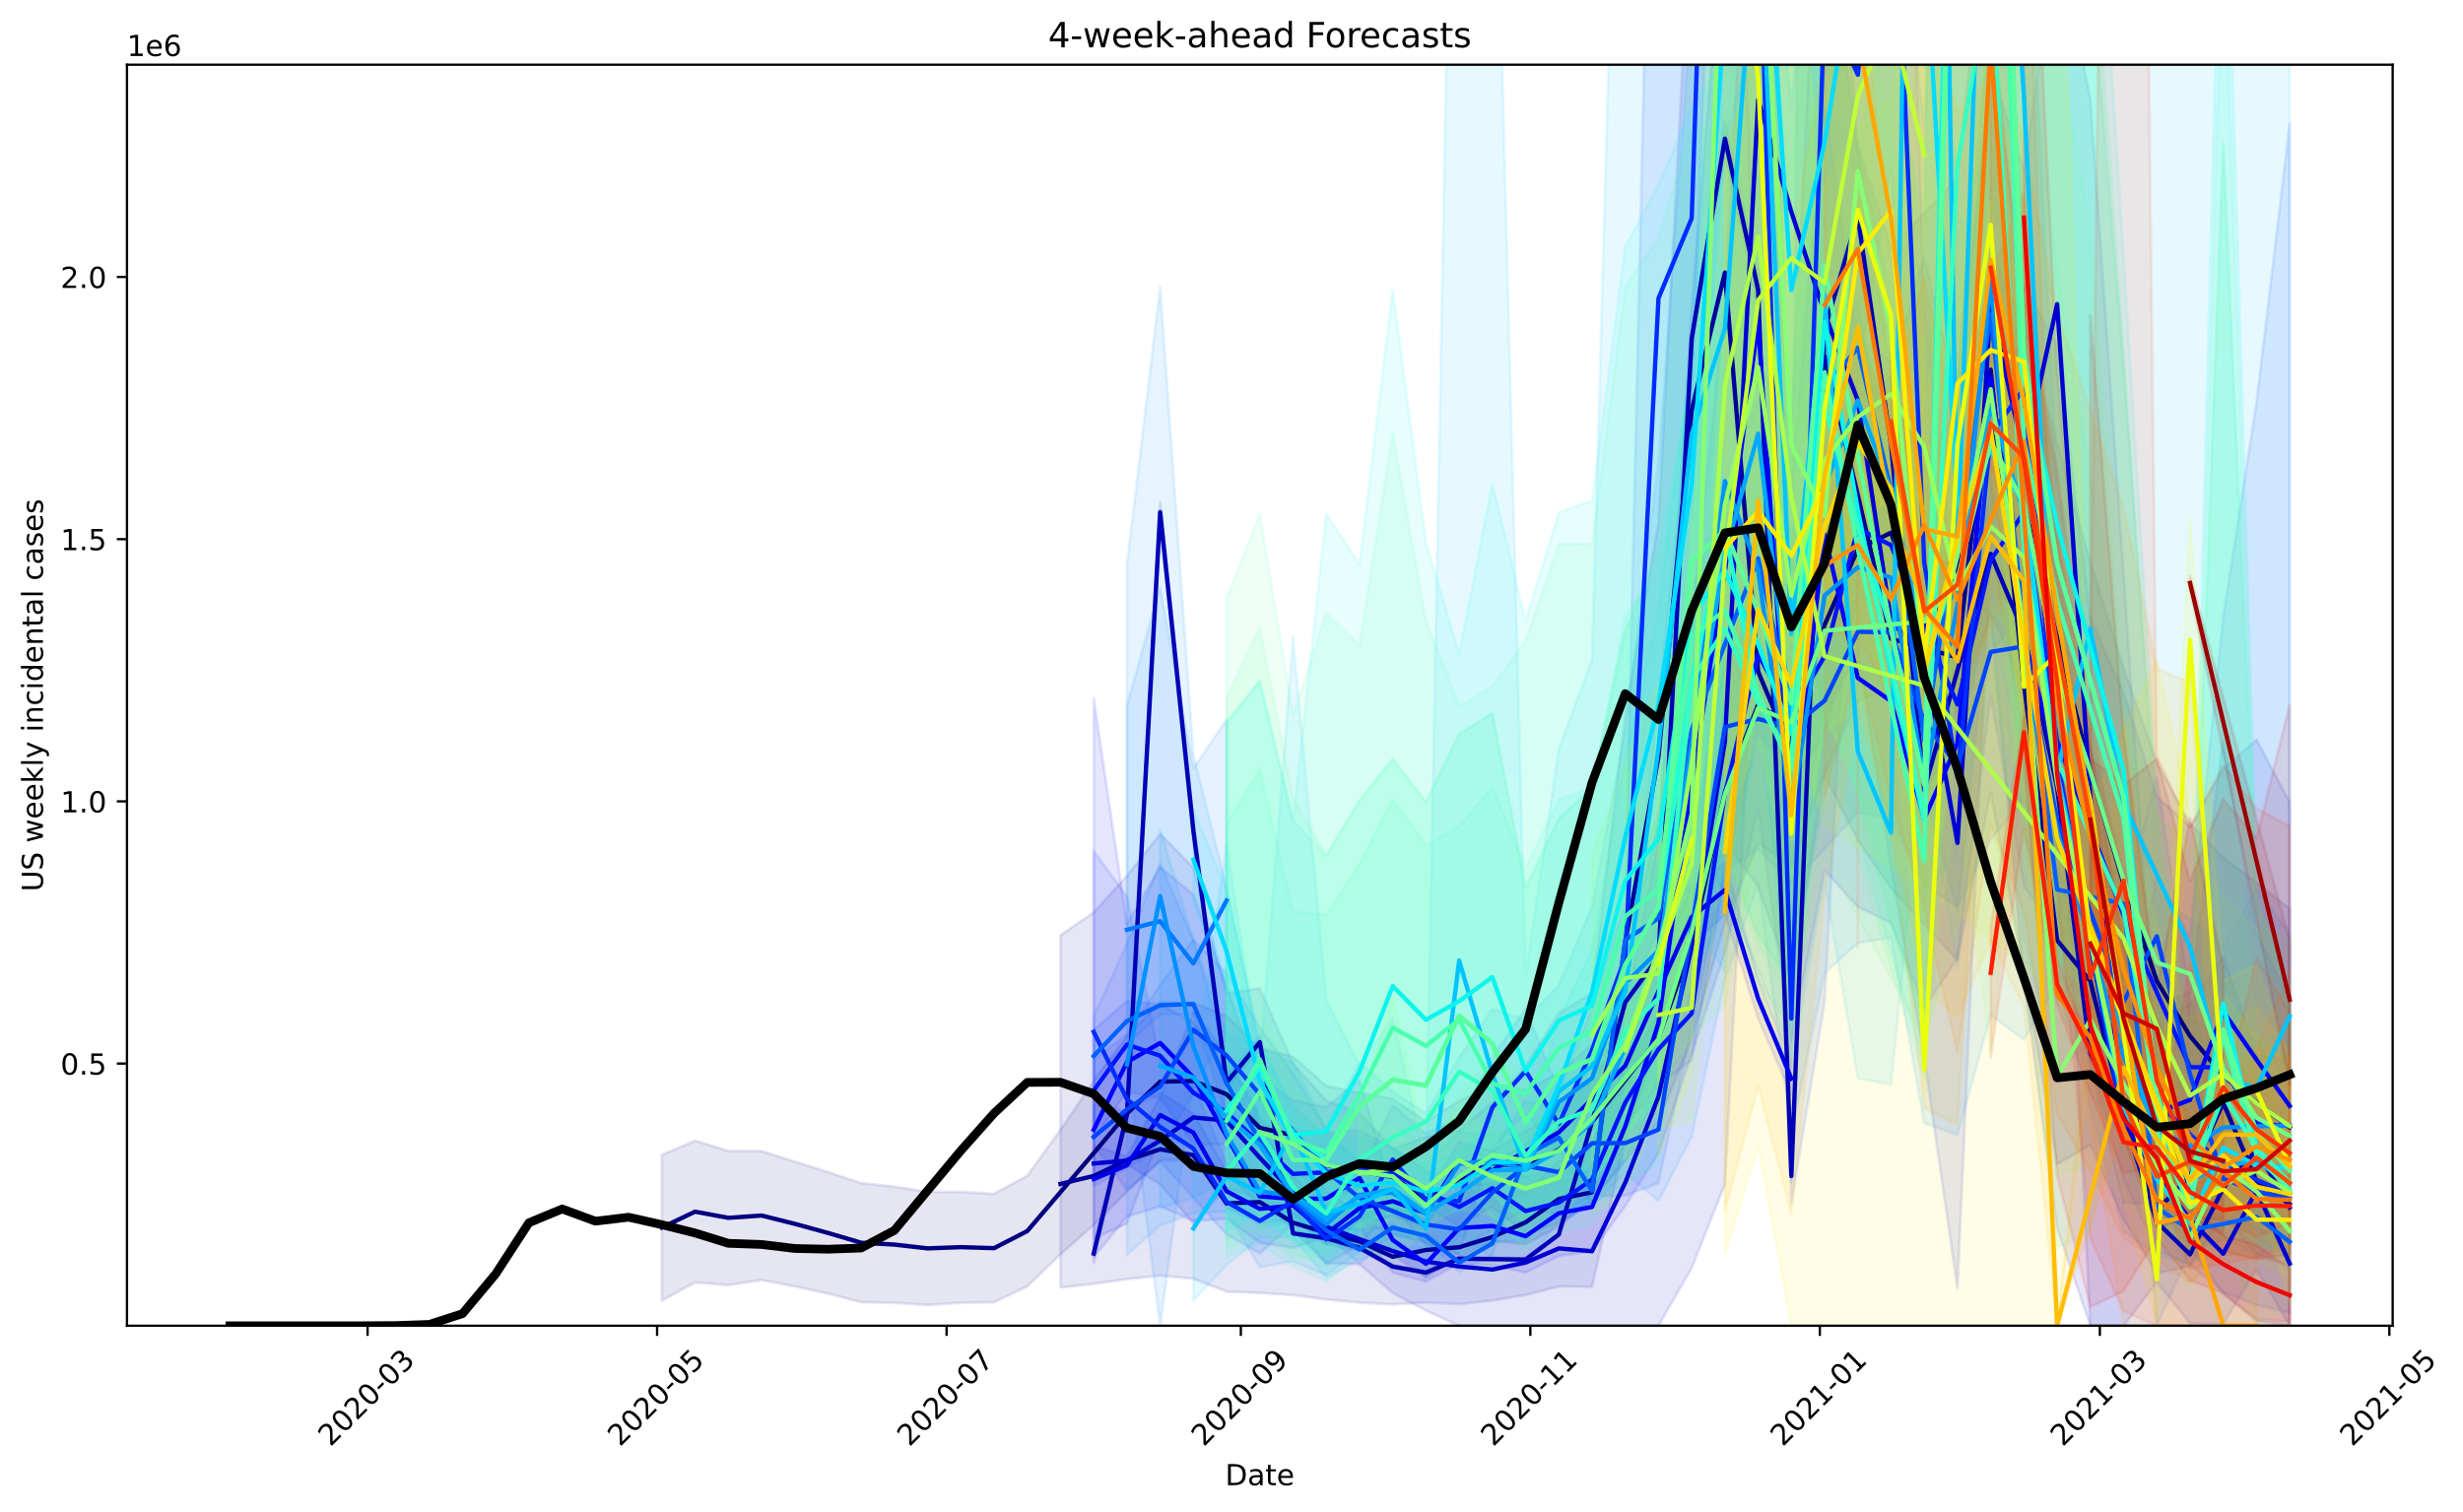 <?xml version="1.0" encoding="utf-8" standalone="no"?>
<!DOCTYPE svg PUBLIC "-//W3C//DTD SVG 1.1//EN"
  "http://www.w3.org/Graphics/SVG/1.1/DTD/svg11.dtd">
<!-- Created with matplotlib (https://matplotlib.org/) -->
<svg height="521.465pt" version="1.1" viewBox="0 0 849.23 521.465" width="849.23pt" xmlns="http://www.w3.org/2000/svg" xmlns:xlink="http://www.w3.org/1999/xlink">
 <defs>
  <style type="text/css">
*{stroke-linecap:butt;stroke-linejoin:round;}
  </style>
 </defs>
 <g id="figure_1">
  <g id="patch_1">
   <path d="M 0 521.465 
L 849.23 521.465 
L 849.23 0 
L 0 0 
z
" style="fill:#ffffff;"/>
  </g>
  <g id="axes_1">
   <g id="patch_2">
    <path d="M 43.781 457.198 
L 824.981 457.198 
L 824.981 22.318 
L 43.781 22.318 
z
" style="fill:#ffffff;"/>
   </g>
   <g id="PolyCollection_1">
    <defs>
     <path d="M 228.199 -123.21 
L 228.199 -72.884 
L 239.654 -79.221 
L 251.109 -78.298 
L 262.563 -80.049 
L 274.018 -77.835 
L 285.472 -75.367 
L 296.927 -72.41 
L 308.381 -72.179 
L 319.836 -71.396 
L 331.29 -72.212 
L 342.745 -72.354 
L 354.199 -77.836 
L 365.654 -88.897 
L 377.109 -99.025 
L 388.563 -110.535 
L 400.018 -121.231 
L 411.472 -121.632 
L 422.927 -117.39 
L 434.381 -105.277 
L 445.836 -102.949 
L 457.29 -92.329 
L 468.745 -90.267 
L 480.199 -88.647 
L 491.654 -80.915 
L 503.109 -87.867 
L 514.563 -93.469 
L 526.018 -92.428 
L 537.472 -98.525 
L 548.927 -107.717 
L 560.381 -121.173 
L 571.836 -134.711 
L 583.29 -163.184 
L 594.745 -203.288 
L 606.199 -230.525 
L 617.654 -222.615 
L 629.109 -254.568 
L 640.563 -279.341 
L 652.018 -284.599 
L 663.472 -248.018 
L 674.927 -266.737 
L 686.381 -310.21 
L 697.836 -284.347 
L 720.745 -183.772 
L 732.199 -143.05 
L 743.654 -107.755 
L 755.109 -90.986 
L 766.563 -75.28 
L 778.018 -65.897 
L 789.472 -64.266 
L 789.472 -208.092 
L 789.472 -208.092 
L 778.018 -217.027 
L 766.563 -225.749 
L 755.109 -237.444 
L 743.654 -258.479 
L 732.199 -290.999 
L 720.745 -327.41 
L 697.836 -410.036 
L 686.381 -434.297 
L 674.927 -380.266 
L 663.472 -360.357 
L 652.018 -391.173 
L 640.563 -385.158 
L 629.109 -357.589 
L 617.654 -318.489 
L 606.199 -326.356 
L 594.745 -293.402 
L 583.29 -228.457 
L 571.836 -192.421 
L 560.381 -177.053 
L 548.927 -161.175 
L 537.472 -151.457 
L 526.018 -145.511 
L 514.563 -147.144 
L 503.109 -141.755 
L 491.654 -134.717 
L 480.199 -142.491 
L 468.745 -144.552 
L 457.29 -147.021 
L 445.836 -157.038 
L 434.381 -159.913 
L 422.927 -171.088 
L 411.472 -175.636 
L 400.018 -175.79 
L 388.563 -164.303 
L 377.109 -148.562 
L 365.654 -131.865 
L 354.199 -115.997 
L 342.745 -109.775 
L 331.29 -110.429 
L 319.836 -110.447 
L 308.381 -112.219 
L 296.927 -113.473 
L 285.472 -117.262 
L 274.018 -120.902 
L 262.563 -124.5 
L 251.109 -124.572 
L 239.654 -128.086 
L 228.199 -123.21 
z
" id="mdaeff67834" style="stroke:#000080;stroke-opacity:0.1;"/>
    </defs>
    <g clip-path="url(#p8a1d619ab0)">
     <use style="fill:#000080;fill-opacity:0.1;stroke:#000080;stroke-opacity:0.1;" x="0" xlink:href="#mdaeff67834" y="521.465"/>
    </g>
   </g>
   <g id="PolyCollection_2">
    <path clip-path="url(#p8a1d619ab0)" d="M 365.654 322.508 
L 365.654 444.036 
L 377.109 442.739 
L 388.563 441.127 
L 400.018 439.946 
L 411.472 440.966 
L 422.927 445.442 
L 434.381 445.859 
L 445.836 446.636 
L 457.29 448.125 
L 468.745 449.21 
L 480.199 449.85 
L 491.654 449.175 
L 503.109 449.77 
L 514.563 448.5 
L 526.018 446.611 
L 537.472 443.666 
L 548.927 443.763 
L 560.381 392.768 
L 571.836 358.38 
L 583.29 319.64 
L 594.745 290.171 
L 606.199 305.815 
L 617.654 338.473 
L 629.109 267.576 
L 640.563 289.625 
L 652.018 306.444 
L 674.927 331.09 
L 686.381 273.196 
L 697.836 335.087 
L 709.29 401.485 
L 720.745 394.775 
L 732.199 420.506 
L 743.654 439.153 
L 755.109 436.596 
L 766.563 419.476 
L 778.018 432.504 
L 789.472 436.595 
L 789.472 365.55 
L 789.472 365.55 
L 778.018 363.617 
L 766.563 329.772 
L 755.109 346.473 
L 743.654 351.704 
L 732.199 312.83 
L 720.745 247.302 
L 709.29 184.644 
L 697.836 80.233 
L 686.381 -48.127 
L 674.927 61.526 
L 652.018 85.474 
L 640.563 50.549 
L 629.109 -89.767 
L 617.654 146.487 
L 606.199 125.514 
L 594.745 -140.029 
L 583.29 -37.233 
L 571.836 180.109 
L 560.381 246.102 
L 548.927 342.553 
L 537.472 349.348 
L 526.018 367.728 
L 514.563 380.113 
L 503.109 389.866 
L 491.654 392.113 
L 480.199 396.2 
L 468.745 383.738 
L 457.29 379.573 
L 445.836 366.781 
L 434.381 340.816 
L 422.927 342.603 
L 411.472 299.274 
L 400.018 287.567 
L 388.563 302.022 
L 377.109 314.637 
L 365.654 322.508 
z
" style="fill:#00009b;fill-opacity:0.1;stroke:#00009b;stroke-opacity:0.1;"/>
   </g>
   <g id="PolyCollection_3">
    <defs>
     <path d="M 377.109 -92.48 
L 377.109 -85.873 
L 388.563 -136.317 
L 400.018 -341.344 
L 411.472 -231.911 
L 422.927 -145.897 
L 434.381 -159.722 
L 445.836 -95.453 
L 457.29 -93.887 
L 468.745 -90.504 
L 480.199 -84.249 
L 491.654 -82.208 
L 503.109 -86.749 
L 526.018 -86.593 
L 537.472 -95.252 
L 548.927 -133.831 
L 560.381 -175.415 
L 571.836 -188.399 
L 583.29 -403.204 
L 594.745 -467.526 
L 606.199 -415.929 
L 617.654 -113.956 
L 629.109 -407.568 
L 640.563 -440.507 
L 652.018 -365.193 
L 663.472 -243.637 
L 674.927 -277.541 
L 686.381 -309.558 
L 697.836 -183.005 
L 709.29 -97.782 
L 720.745 -64.266 
L 732.199 -64.266 
L 743.654 -64.266 
L 755.109 -64.266 
L 766.563 -64.266 
L 778.018 -64.266 
L 789.472 -64.266 
L 789.472 -244.899 
L 789.472 -244.899 
L 778.018 -266.372 
L 766.563 -256.307 
L 755.109 -236.403 
L 743.654 -246.755 
L 732.199 -282.471 
L 720.745 -308.384 
L 709.29 -402.063 
L 697.836 -423.114 
L 686.381 -351.32 
L 674.927 -303.035 
L 663.472 -254.435 
L 652.018 -370.905 
L 640.563 -452.857 
L 629.109 -407.937 
L 617.654 -117.819 
L 606.199 -427.137 
L 594.745 -479.752 
L 583.29 -406.145 
L 571.836 -194.467 
L 560.381 -176.257 
L 548.927 -135.182 
L 537.472 -96.247 
L 526.018 -87.598 
L 503.109 -88.049 
L 491.654 -82.991 
L 480.199 -85.115 
L 468.745 -91.866 
L 457.29 -94.988 
L 445.836 -96.786 
L 434.381 -164.419 
L 422.927 -150.358 
L 411.472 -238.077 
L 400.018 -348.352 
L 388.563 -137.699 
L 377.109 -92.48 
z
" id="mba1b5aeaa8" style="stroke:#0000b6;stroke-opacity:0.1;"/>
    </defs>
    <g clip-path="url(#p8a1d619ab0)">
     <use style="fill:#0000b6;fill-opacity:0.1;stroke:#0000b6;stroke-opacity:0.1;" x="0" xlink:href="#mba1b5aeaa8" y="521.465"/>
    </g>
   </g>
   <g id="PolyCollection_4">
    <path clip-path="url(#p8a1d619ab0)" d="M 377.109 395.109 
L 377.109 407.368 
L 388.563 401.588 
L 400.018 408.371 
L 411.472 421.898 
L 422.927 409.621 
L 434.381 413.389 
L 445.836 424.138 
L 457.29 435.713 
L 468.745 435.947 
L 480.199 445.91 
L 491.654 451.959 
L 503.109 457.198 
L 514.563 457.198 
L 526.018 457.198 
L 537.472 457.198 
L 548.927 457.198 
L 560.381 457.198 
L 571.836 457.198 
L 583.29 437.333 
L 594.745 408.39 
L 606.199 187.531 
L 617.654 193.621 
L 629.109 248.36 
L 640.563 224.243 
L 652.018 299.589 
L 663.472 364.932 
L 674.927 444.307 
L 686.381 186.857 
L 697.836 255.892 
L 709.29 230.74 
L 720.745 457.198 
L 732.199 457.198 
L 743.654 442.153 
L 755.109 456.312 
L 766.563 456.574 
L 778.018 437.713 
L 789.472 457.198 
L 789.472 401.096 
L 789.472 401.096 
L 778.018 383.331 
L 766.563 408.139 
L 755.109 384.792 
L 743.654 368.871 
L 732.199 196.95 
L 720.745 34.023 
L 709.29 -20.969 
L 697.836 58.902 
L 686.381 22.984 
L 674.927 137.017 
L 663.472 88.631 
L 652.018 128.652 
L 640.563 51.917 
L 629.109 -32.112 
L 617.654 -47.489 
L 606.199 -118.617 
L 594.745 102.965 
L 583.29 215.719 
L 571.836 283.615 
L 560.381 333.177 
L 548.927 372.964 
L 537.472 379.837 
L 526.018 394.712 
L 514.563 400.865 
L 503.109 412.269 
L 491.654 418.159 
L 480.199 416.927 
L 468.745 418.738 
L 457.29 410.489 
L 445.836 398.415 
L 434.381 385.147 
L 422.927 363.373 
L 411.472 348.799 
L 400.018 378.256 
L 388.563 398.818 
L 377.109 395.109 
z
" style="fill:#0000d1;fill-opacity:0.1;stroke:#0000d1;stroke-opacity:0.1;"/>
   </g>
   <g id="PolyCollection_5">
    <defs>
     <path d="M 377.109 -140.426 
L 377.109 -94.321 
L 388.563 -99.536 
L 400.018 -129.971 
L 411.472 -125.742 
L 422.927 -104.854 
L 434.381 -99.568 
L 445.836 -101.368 
L 457.29 -92.271 
L 468.745 -100.1 
L 480.199 -102.075 
L 491.654 -98.139 
L 503.109 -114.879 
L 514.563 -111.82 
L 537.472 -124.808 
L 560.381 -145.685 
L 583.29 -195.619 
L 594.745 -206.044 
L 606.199 -170.159 
L 617.654 -143.931 
L 617.654 -155.817 
L 617.654 -155.817 
L 606.199 -183.994 
L 594.745 -223.846 
L 583.29 -215.812 
L 560.381 -162.161 
L 537.472 -138.311 
L 514.563 -124.521 
L 503.109 -127.767 
L 491.654 -108.791 
L 480.199 -113.001 
L 468.745 -109.878 
L 457.29 -99.726 
L 445.836 -110.714 
L 434.381 -110.624 
L 422.927 -117.607 
L 411.472 -137.387 
L 400.018 -144.724 
L 388.563 -138.4 
L 377.109 -140.426 
z
" id="m899a084d16" style="stroke:#0000ed;stroke-opacity:0.1;"/>
    </defs>
    <g clip-path="url(#p8a1d619ab0)">
     <use style="fill:#0000ed;fill-opacity:0.1;stroke:#0000ed;stroke-opacity:0.1;" x="0" xlink:href="#m899a084d16" y="521.465"/>
    </g>
   </g>
   <g id="PolyCollection_6">
    <path clip-path="url(#p8a1d619ab0)" d="M 377.109 240.805 
L 377.109 433.576 
L 388.563 419.529 
L 400.018 416.046 
L 411.472 421.027 
L 422.927 420.288 
L 434.381 428.54 
L 445.836 430.349 
L 457.29 426.545 
L 468.745 423.219 
L 480.199 438.868 
L 491.654 441.951 
L 503.109 435.796 
L 514.563 436.337 
L 526.018 438.844 
L 537.472 433.16 
L 548.927 431.485 
L 560.381 415.886 
L 571.836 397.639 
L 583.29 363.506 
L 594.745 328.4 
L 606.199 279.053 
L 617.654 359.104 
L 629.109 300.106 
L 640.563 312.717 
L 652.018 318.209 
L 663.472 347.807 
L 674.927 330.526 
L 686.381 239.879 
L 697.836 305.688 
L 709.29 320.744 
L 732.199 414.808 
L 755.109 415.576 
L 766.563 393.821 
L 778.018 396.901 
L 789.472 413.072 
L 789.472 344.61 
L 789.472 344.61 
L 778.018 321.94 
L 766.563 255.114 
L 755.109 342.105 
L 732.199 351.835 
L 709.29 164.041 
L 697.836 107.993 
L 686.381 2.351 
L 674.927 128.503 
L 663.472 156.321 
L 652.018 124.641 
L 640.563 117.022 
L 629.109 35.749 
L 617.654 167.441 
L 606.199 -128.873 
L 594.745 -33.77 
L 583.29 105.161 
L 571.836 289.213 
L 560.381 348.337 
L 548.927 396.104 
L 537.472 400.57 
L 526.018 411.478 
L 514.563 407.925 
L 503.109 408.906 
L 491.654 420.891 
L 480.199 411.72 
L 468.745 372.46 
L 457.29 381.786 
L 445.836 379.448 
L 434.381 372.03 
L 422.927 340.161 
L 411.472 308.542 
L 400.018 299.05 
L 388.563 318.59 
L 377.109 240.805 
z
" style="fill:#0000ff;fill-opacity:0.1;stroke:#0000ff;stroke-opacity:0.1;"/>
   </g>
   <g id="PolyCollection_7">
    <defs>
     <path d="M 377.109 -166.326 
L 377.109 -128.638 
L 388.563 -145.061 
L 400.018 -142.733 
L 411.472 -126.909 
L 422.927 -126.783 
L 445.836 -106.139 
L 457.29 -107.897 
L 468.745 -111.93 
L 480.199 -110.576 
L 491.654 -105.714 
L 503.109 -98.535 
L 514.563 -105.316 
L 526.018 -96.132 
L 537.472 -99.505 
L 548.927 -106.985 
L 560.381 -133.147 
L 571.836 -147.124 
L 583.29 -155.888 
L 594.745 -219.247 
L 606.199 -269.542 
L 617.654 -251.833 
L 629.109 -267.282 
L 640.563 -316.034 
L 652.018 -309.412 
L 663.472 -280.008 
L 674.927 -254.117 
L 686.381 -296.526 
L 697.836 -310.192 
L 709.29 -236.326 
L 732.199 -193.377 
L 743.654 -170.168 
L 755.109 -152.539 
L 766.563 -129.024 
L 778.018 -129.083 
L 789.472 -131.595 
L 789.472 -134.738 
L 789.472 -134.738 
L 778.018 -147.816 
L 766.563 -157.914 
L 755.109 -154.473 
L 743.654 -190.62 
L 732.199 -221.571 
L 709.29 -305.746 
L 697.836 -389.686 
L 686.381 -369.723 
L 674.927 -310.777 
L 663.472 -337.71 
L 652.018 -365.649 
L 640.563 -370.814 
L 629.109 -335.911 
L 617.654 -305.63 
L 606.199 -331.378 
L 594.745 -280.887 
L 583.29 -192.947 
L 571.836 -171.833 
L 560.381 -152.949 
L 548.927 -127.465 
L 537.472 -118.226 
L 526.018 -115.612 
L 514.563 -120.836 
L 503.109 -115.224 
L 491.654 -117.613 
L 480.199 -125.568 
L 468.745 -131.629 
L 457.29 -130.718 
L 445.836 -131.861 
L 422.927 -152.597 
L 411.472 -168.895 
L 400.018 -175.14 
L 388.563 -176.194 
L 377.109 -166.326 
z
" id="mec91b675bf" style="stroke:#0014ff;stroke-opacity:0.1;"/>
    </defs>
    <g clip-path="url(#p8a1d619ab0)">
     <use style="fill:#0014ff;fill-opacity:0.1;stroke:#0014ff;stroke-opacity:0.1;" x="0" xlink:href="#mec91b675bf" y="521.465"/>
    </g>
   </g>
   <g id="PolyCollection_8">
    <path clip-path="url(#p8a1d619ab0)" d="M 377.109 293.443 
L 377.109 394.549 
L 388.563 410.429 
L 400.018 400.457 
L 411.472 413.1 
L 422.927 425.737 
L 434.381 432.248 
L 445.836 421.948 
L 457.29 435.82 
L 468.745 429.5 
L 480.199 415.694 
L 491.654 429.571 
L 503.109 432.436 
L 514.563 395.753 
L 526.018 384.092 
L 537.472 397.712 
L 548.927 377.974 
L 560.381 345.768 
L 571.836 242.867 
L 583.29 135.928 
L 594.745 -158.502 
L 606.199 124.343 
L 617.654 415.068 
L 629.109 345.828 
L 640.563 131.508 
L 652.018 57.743 
L 663.472 272.758 
L 674.927 314.215 
L 686.381 205.793 
L 697.836 207.654 
L 709.29 327.248 
L 732.199 406.702 
L 743.654 431.218 
L 755.109 436.115 
L 766.563 445.601 
L 778.018 449.954 
L 789.472 452.675 
L 789.472 42.691 
L 789.472 42.691 
L 778.018 138.82 
L 766.563 212.652 
L 755.109 323.234 
L 743.654 301.313 
L 732.199 371.119 
L 709.29 194.989 
L 697.836 66.464 
L 686.381 93.69 
L 674.927 210.305 
L 663.472 105.238 
L 652.018 -255.306 
L 640.563 -147.397 
L 629.109 -1006.288 
L 617.654 223.397 
L 606.199 -296.955 
L 594.745 -386.053 
L 583.29 0.89 
L 571.836 -200.094 
L 560.381 311.088 
L 548.927 347.569 
L 537.472 376.6 
L 526.018 347.853 
L 514.563 364.685 
L 503.109 385.656 
L 491.654 390.969 
L 480.199 381.051 
L 468.745 405.457 
L 457.29 416.085 
L 445.836 405.586 
L 434.381 407.283 
L 422.927 401.385 
L 411.472 374.085 
L 400.018 366.177 
L 388.563 309.148 
L 377.109 293.443 
z
" style="fill:#002cff;fill-opacity:0.1;stroke:#002cff;stroke-opacity:0.1;"/>
   </g>
   <g id="PolyCollection_9">
    <defs>
     <path d="M 377.109 -156.126 
L 377.109 -112.444 
L 388.563 -118.603 
L 400.018 -125.258 
L 411.472 -144.304 
L 422.927 -139.237 
L 434.381 -128.91 
L 445.836 -119.118 
L 457.29 -106.33 
L 468.745 -100.083 
L 480.199 -95.85 
L 491.654 -92.819 
L 503.109 -90.939 
L 514.563 -97.432 
L 526.018 -104.621 
L 537.472 -102.757 
L 548.927 -109.03 
L 560.381 -109.092 
L 571.836 -113.509 
L 594.745 -221.039 
L 606.199 -228.507 
L 617.654 -216.687 
L 629.109 -228.696 
L 640.563 -241.185 
L 652.018 -239.317 
L 663.472 -216.022 
L 674.927 -208.845 
L 686.381 -232.003 
L 697.836 -245.946 
L 709.29 -205.675 
L 732.199 -155.927 
L 743.654 -169.052 
L 755.109 -130.722 
L 766.563 -105.192 
L 778.018 -101.862 
L 789.472 -100.431 
L 789.472 -126.009 
L 789.472 -126.009 
L 778.018 -122.847 
L 766.563 -131.675 
L 755.109 -177.799 
L 743.654 -253.546 
L 732.199 -209.752 
L 709.29 -284.691 
L 697.836 -361.415 
L 686.381 -369.858 
L 674.927 -324.004 
L 663.472 -354.551 
L 652.018 -375.101 
L 640.563 -408.602 
L 629.109 -366.359 
L 617.654 -338.172 
L 606.199 -343.573 
L 594.745 -335.551 
L 571.836 -160.186 
L 560.381 -154.421 
L 548.927 -154.343 
L 537.472 -138.751 
L 526.018 -141.986 
L 514.563 -123.824 
L 503.109 -108.243 
L 491.654 -108.103 
L 480.199 -113.621 
L 468.745 -120.374 
L 457.29 -132.047 
L 445.836 -151.25 
L 434.381 -167.078 
L 422.927 -185.805 
L 411.472 -197.425 
L 400.018 -181.818 
L 388.563 -164.829 
L 377.109 -156.126 
z
" id="mb8e8992675" style="stroke:#0044ff;stroke-opacity:0.1;"/>
    </defs>
    <g clip-path="url(#p8a1d619ab0)">
     <use style="fill:#0044ff;fill-opacity:0.1;stroke:#0044ff;stroke-opacity:0.1;" x="0" xlink:href="#mb8e8992675" y="521.465"/>
    </g>
   </g>
   <g id="PolyCollection_10">
    <defs>
     <path d="M 377.109 -171.13 
L 377.109 -149.445 
L 388.563 -161.441 
L 400.018 -171.616 
L 411.472 -171.789 
L 422.927 -136.446 
L 445.836 -106.497 
L 457.29 -95.462 
L 468.745 -85.71 
L 480.199 -95.787 
L 491.654 -93.486 
L 503.109 -82.885 
L 514.563 -88.613 
L 526.018 -121.424 
L 537.472 -124.738 
L 548.927 -105.802 
L 560.381 -176.311 
L 571.836 -200.781 
L 583.29 -238.781 
L 606.199 -186.977 
L 617.654 -157.917 
L 629.109 -354.62 
L 640.563 -381.463 
L 652.018 -346.572 
L 663.472 -263.334 
L 674.927 -326.079 
L 686.381 -394.15 
L 697.836 -291.271 
L 709.29 -176.127 
L 732.199 -202.32 
L 743.654 -64.266 
L 755.109 -90.005 
L 766.563 -93.696 
L 778.018 -97.828 
L 789.472 -89.139 
L 789.472 -98.706 
L 789.472 -98.706 
L 778.018 -105.205 
L 766.563 -104.84 
L 755.109 -103.119 
L 743.654 -114.807 
L 732.199 -221.37 
L 709.29 -242.839 
L 697.836 -318.787 
L 686.381 -421.763 
L 674.927 -346.458 
L 663.472 -283.931 
L 652.018 -353.321 
L 640.563 -418.02 
L 629.109 -412.946 
L 617.654 -297.173 
L 606.199 -384.527 
L 583.29 -317.605 
L 571.836 -242.212 
L 560.381 -204.611 
L 548.927 -113.06 
L 537.472 -131.142 
L 526.018 -124.101 
L 514.563 -95.037 
L 503.109 -89.321 
L 491.654 -95.897 
L 480.199 -99.079 
L 468.745 -97.274 
L 457.29 -99.421 
L 445.836 -111.299 
L 422.927 -157.686 
L 411.472 -197.319 
L 400.018 -223.776 
L 388.563 -195.932 
L 377.109 -171.13 
z
" id="me8d59f9d1a" style="stroke:#0060ff;stroke-opacity:0.1;"/>
    </defs>
    <g clip-path="url(#p8a1d619ab0)">
     <use style="fill:#0060ff;fill-opacity:0.1;stroke:#0060ff;stroke-opacity:0.1;" x="0" xlink:href="#me8d59f9d1a" y="521.465"/>
    </g>
   </g>
   <g id="PolyCollection_11">
    <defs>
     <path d="M 388.563 -278.21 
L 388.563 -153.919 
L 400.018 -64.266 
L 411.472 -148.526 
L 422.927 -163.227 
L 422.927 -273.338 
L 422.927 -273.338 
L 411.472 -256.449 
L 400.018 -318.93 
L 388.563 -278.21 
z
" id="m8aff6daa27" style="stroke:#0078ff;stroke-opacity:0.1;"/>
    </defs>
    <g clip-path="url(#p8a1d619ab0)">
     <use style="fill:#0078ff;fill-opacity:0.1;stroke:#0078ff;stroke-opacity:0.1;" x="0" xlink:href="#m8aff6daa27" y="521.465"/>
    </g>
   </g>
   <g id="PolyCollection_12">
    <path clip-path="url(#p8a1d619ab0)" d="M 388.563 194.656 
L 388.563 432.743 
L 400.018 422.587 
L 411.472 418.341 
L 422.927 417.852 
L 434.381 436.978 
L 445.836 435.013 
L 457.29 439.783 
L 468.745 431.573 
L 480.199 430.627 
L 491.654 440.422 
L 503.109 425.8 
L 514.563 433.587 
L 526.018 435.73 
L 537.472 421.16 
L 548.927 415.677 
L 560.381 404.486 
L 571.836 414.179 
L 583.29 392.038 
L 594.745 338.028 
L 606.199 304.588 
L 617.654 390.884 
L 629.109 335.612 
L 640.563 325.175 
L 652.018 323.401 
L 663.472 387.348 
L 674.927 391.431 
L 686.381 350.081 
L 697.836 358.556 
L 709.29 338.794 
L 732.199 424.649 
L 743.654 432.894 
L 755.109 436.204 
L 766.563 426.317 
L 778.018 433.44 
L 789.472 425.156 
L 789.472 321.829 
L 789.472 321.829 
L 778.018 306.525 
L 766.563 326.301 
L 755.109 317.284 
L 743.654 307.781 
L 732.199 271.591 
L 709.29 168.098 
L 697.836 -60.257 
L 686.381 -295.362 
L 674.927 -124.175 
L 663.472 43.02 
L 652.018 -52.342 
L 640.563 -59.096 
L 629.109 -75.378 
L 617.654 37.199 
L 606.199 -69.994 
L 594.745 -140.151 
L 583.29 0.302 
L 571.836 159.108 
L 560.381 251.69 
L 548.927 312.763 
L 537.472 339.803 
L 526.018 351.739 
L 514.563 347.944 
L 503.109 364.723 
L 491.654 384.116 
L 480.199 376.416 
L 468.745 366.376 
L 457.29 389.203 
L 445.836 366.487 
L 434.381 361.089 
L 422.927 306.107 
L 411.472 260.234 
L 400.018 99.017 
L 388.563 194.656 
z
" style="fill:#0090ff;fill-opacity:0.1;stroke:#0090ff;stroke-opacity:0.1;"/>
   </g>
   <g id="PolyCollection_13">
    <defs>
     <path d="M 400.018 -235.488 
L 400.018 -104.886 
L 411.472 -108.364 
L 422.927 -114.617 
L 434.381 -97.975 
L 445.836 -100.442 
L 457.29 -93.079 
L 468.745 -91.979 
L 480.199 -90.837 
L 491.654 -91.047 
L 503.109 -89.44 
L 514.563 -93.469 
L 526.018 -93.688 
L 537.472 -101.531 
L 548.927 -107.717 
L 560.381 -120.95 
L 571.836 -146.268 
L 583.29 -178.969 
L 594.745 -210.669 
L 606.199 -267.891 
L 617.654 -188.401 
L 629.109 -246.308 
L 640.563 -287.891 
L 652.018 -283.898 
L 663.472 -211.791 
L 674.927 -227.607 
L 686.381 -302.842 
L 697.836 -262.757 
L 709.29 -194.217 
L 720.745 -143.799 
L 732.199 -128.519 
L 743.654 -101.6 
L 755.109 -89.871 
L 766.563 -94.275 
L 778.018 -92.934 
L 789.472 -89.139 
L 789.472 -156.608 
L 789.472 -156.608 
L 778.018 -162.54 
L 766.563 -166.125 
L 755.109 -169.951 
L 743.654 -190.62 
L 732.199 -221.471 
L 720.745 -263.245 
L 709.29 -335.752 
L 697.836 -422.05 
L 686.381 -496.232 
L 674.927 -391.703 
L 663.472 -420.892 
L 652.018 -416.935 
L 640.563 -473.182 
L 629.109 -483.87 
L 617.654 -373.265 
L 606.199 -515.289 
L 594.745 -473.842 
L 583.29 -367.359 
L 571.836 -237.85 
L 560.381 -193.564 
L 548.927 -154.343 
L 537.472 -140.47 
L 526.018 -132.902 
L 514.563 -130.077 
L 503.109 -131.163 
L 491.654 -119.932 
L 480.199 -125.568 
L 468.745 -129.249 
L 457.29 -129.792 
L 445.836 -139.535 
L 434.381 -161.598 
L 422.927 -164.838 
L 411.472 -197.319 
L 400.018 -235.488 
z
" id="m73e6427dbd" style="stroke:#00a8ff;stroke-opacity:0.1;"/>
    </defs>
    <g clip-path="url(#p8a1d619ab0)">
     <use style="fill:#00a8ff;fill-opacity:0.1;stroke:#00a8ff;stroke-opacity:0.1;" x="0" xlink:href="#m73e6427dbd" y="521.465"/>
    </g>
   </g>
   <g id="PolyCollection_14">
    <path clip-path="url(#p8a1d619ab0)" d="M 411.472 372.297 
L 411.472 448.453 
L 422.927 436.317 
L 434.381 426.863 
L 445.836 426.581 
L 457.29 440.774 
L 468.745 434.184 
L 480.199 432.19 
L 491.654 435.356 
L 503.109 435.539 
L 514.563 428.322 
L 526.018 427.777 
L 537.472 415.869 
L 548.927 415.657 
L 560.381 408.008 
L 571.836 370.06 
L 583.29 316.75 
L 594.745 335.062 
L 606.199 233.434 
L 617.654 367.248 
L 629.109 304.228 
L 640.563 371.885 
L 652.018 374.058 
L 663.472 259.712 
L 674.927 334.578 
L 686.381 220.815 
L 697.836 323.375 
L 709.29 369.261 
L 720.745 359.803 
L 732.199 386.365 
L 755.109 415.364 
L 766.563 425.459 
L 778.018 422.839 
L 789.472 419.319 
L 789.472 -2838.894 
L 789.472 -2838.894 
L 778.018 -367.544 
L 766.563 -887.055 
L 755.109 -4735.883 
L 732.199 -1061.441 
L 720.745 -3199.466 
L 709.29 -1637.97 
L 697.836 -1746.232 
L 686.381 -1532.696 
L 674.927 -646.457 
L 663.472 -10657.686 
L 652.018 -223.796 
L 640.563 -37.411 
L 629.109 -518.216 
L 617.654 -242.455 
L 606.199 -1190.651 
L 594.745 -2215.695 
L 583.29 -378.267 
L 571.836 -114.55 
L 560.381 -188.328 
L 548.927 227.536 
L 537.472 258.301 
L 526.018 336.588 
L 514.563 -109.001 
L 503.109 -218.858 
L 491.654 401.511 
L 480.199 351.104 
L 468.745 367.373 
L 457.29 345.112 
L 445.836 219.687 
L 434.381 366.885 
L 422.927 291.203 
L 411.472 372.297 
z
" style="fill:#00c4ff;fill-opacity:0.1;stroke:#00c4ff;stroke-opacity:0.1;"/>
   </g>
   <g id="PolyCollection_15">
    <path clip-path="url(#p8a1d619ab0)" d="M 411.472 279.234 
L 411.472 311.617 
L 422.927 340.826 
L 434.381 384.759 
L 445.836 404.898 
L 457.29 413.547 
L 468.745 418.121 
L 480.199 415.666 
L 491.654 419.013 
L 503.109 417.948 
L 514.563 409.457 
L 526.018 410.2 
L 537.472 386.461 
L 548.927 365.039 
L 560.381 318.408 
L 571.836 273.076 
L 583.29 201.722 
L 594.745 47.622 
L 606.199 -34.929 
L 617.654 164.386 
L 629.109 120.459 
L 640.563 85.339 
L 652.018 124.498 
L 663.472 94.624 
L 674.927 242.983 
L 686.381 210.678 
L 697.836 222.584 
L 709.29 310.587 
L 732.199 401.083 
L 743.654 419.864 
L 755.109 431.593 
L 766.563 433.487 
L 778.018 430.384 
L 789.472 430.983 
L 789.472 352.375 
L 789.472 352.375 
L 778.018 360.316 
L 766.563 341.424 
L 755.109 405.908 
L 743.654 383.295 
L 732.199 352.821 
L 709.29 201.599 
L 697.836 104.475 
L 686.381 83.108 
L 674.927 75.806 
L 663.472 -165.328 
L 652.018 -177.195 
L 640.563 -162.891 
L 629.109 -44.23 
L 617.654 18.393 
L 606.199 -134.714 
L 594.745 -56.185 
L 583.29 121.103 
L 571.836 210.02 
L 560.381 260.893 
L 548.927 327.898 
L 537.472 351.358 
L 526.018 389.589 
L 514.563 386.449 
L 503.109 397.923 
L 491.654 401.533 
L 480.199 396.633 
L 468.745 398.88 
L 457.29 393.065 
L 445.836 384.411 
L 434.381 358.645 
L 422.927 306.842 
L 411.472 279.234 
z
" style="fill:#00dcfe;fill-opacity:0.1;stroke:#00dcfe;stroke-opacity:0.1;"/>
   </g>
   <g id="PolyCollection_16">
    <path clip-path="url(#p8a1d619ab0)" d="M 422.927 249.081 
L 422.927 424.249 
L 434.381 418.561 
L 445.836 427.978 
L 457.29 435.521 
L 468.745 423.954 
L 480.199 415.642 
L 491.654 412.845 
L 503.109 399.746 
L 514.563 407.583 
L 526.018 421.459 
L 537.472 412.785 
L 548.927 408.754 
L 560.381 389.676 
L 571.836 381.253 
L 583.29 320.843 
L 594.745 301.37 
L 606.199 338.399 
L 617.654 354.951 
L 629.109 258.001 
L 640.563 287.222 
L 652.018 328.78 
L 663.472 367.975 
L 674.927 205.501 
L 686.381 135.689 
L 697.836 284.464 
L 709.29 338.877 
L 732.199 365.244 
L 743.654 417.44 
L 755.109 432.272 
L 766.563 415.745 
L 778.018 429.42 
L 789.472 431.767 
L 789.472 344.721 
L 789.472 344.721 
L 778.018 299.924 
L 766.563 -83.604 
L 755.109 357.95 
L 743.654 273.441 
L 732.199 88.544 
L 709.29 -270.98 
L 697.836 -295.387 
L 686.381 -771.974 
L 674.927 -961.732 
L 663.472 74.882 
L 652.018 20.62 
L 640.563 -35.193 
L 629.109 -138.175 
L 617.654 32.884 
L 606.199 -56.951 
L 594.745 19.251 
L 583.29 37.109 
L 571.836 63.797 
L 560.381 84.941 
L 548.927 172.573 
L 537.472 176.75 
L 526.018 214.227 
L 514.563 166.697 
L 503.109 225.526 
L 491.654 186.939 
L 480.199 99.947 
L 468.745 194.615 
L 457.29 177.125 
L 445.836 283.13 
L 434.381 234.821 
L 422.927 249.081 
z
" style="fill:#0cf4eb;fill-opacity:0.1;stroke:#0cf4eb;stroke-opacity:0.1;"/>
   </g>
   <g id="PolyCollection_17">
    <path clip-path="url(#p8a1d619ab0)" d="M 422.927 249.081 
L 422.927 424.249 
L 434.381 418.561 
L 445.836 427.978 
L 457.29 432.758 
L 468.745 422.33 
L 480.199 417.911 
L 491.654 419.597 
L 503.109 398.278 
L 514.563 411.946 
L 526.018 422.145 
L 537.472 411.904 
L 548.927 408.349 
L 560.381 390.969 
L 571.836 378.179 
L 583.29 313.452 
L 594.745 290.93 
L 606.199 322.42 
L 617.654 339.452 
L 629.109 246.702 
L 640.563 272.027 
L 652.018 318.732 
L 663.472 352.753 
L 674.927 198.274 
L 686.381 122.557 
L 697.836 274.747 
L 709.29 329.518 
L 732.199 360.633 
L 743.654 411.345 
L 755.109 426.94 
L 766.563 411.261 
L 778.018 422.708 
L 789.472 426.525 
L 789.472 342.731 
L 789.472 342.731 
L 778.018 310.454 
L 766.563 49.617 
L 755.109 359.812 
L 743.654 282.165 
L 732.199 126.483 
L 709.29 -153.698 
L 697.836 -238.128 
L 686.381 -660.179 
L 674.927 -752.093 
L 663.472 88.922 
L 652.018 5.032 
L 640.563 48.959 
L 629.109 -17.547 
L 617.654 130.927 
L 606.199 103.733 
L 594.745 5.631 
L 583.29 129.532 
L 571.836 189.723 
L 560.381 217.577 
L 548.927 271.46 
L 537.472 282.413 
L 526.018 306.071 
L 514.563 245.875 
L 503.109 253.179 
L 491.654 276.602 
L 480.199 261.676 
L 468.745 276.016 
L 457.29 295.046 
L 445.836 283.13 
L 434.381 234.821 
L 422.927 249.081 
z
" style="fill:#1fffd7;fill-opacity:0.1;stroke:#1fffd7;stroke-opacity:0.1;"/>
   </g>
   <g id="PolyCollection_18">
    <path clip-path="url(#p8a1d619ab0)" d="M 422.927 284.254 
L 422.927 433.692 
L 434.381 428.77 
L 445.836 436.539 
L 457.29 442.05 
L 468.745 432.248 
L 480.199 430.879 
L 491.654 424.247 
L 503.109 407.147 
L 514.563 419.666 
L 526.018 430.679 
L 537.472 424.965 
L 548.927 421.932 
L 560.381 407.99 
L 571.836 401.193 
L 583.29 313.452 
L 594.745 294.95 
L 606.199 322.42 
L 617.654 339.452 
L 629.109 246.702 
L 640.563 272.027 
L 652.018 306.167 
L 663.472 341.162 
L 674.927 229.999 
L 686.381 163.873 
L 697.836 290.035 
L 709.29 338.283 
L 732.199 362.804 
L 743.654 402.834 
L 755.109 422.447 
L 766.563 409.518 
L 778.018 417.031 
L 789.472 424.65 
L 789.472 378.331 
L 789.472 378.331 
L 778.018 355.763 
L 766.563 249.418 
L 755.109 378.994 
L 743.654 325.33 
L 732.199 235.454 
L 709.29 93.633 
L 697.836 -8.692 
L 686.381 -260.631 
L 674.927 -228.962 
L 663.472 175.475 
L 652.018 98.308 
L 640.563 48.959 
L 629.109 -17.547 
L 617.654 130.927 
L 606.199 103.733 
L 594.745 101.934 
L 583.29 129.532 
L 571.836 196.541 
L 560.381 212.665 
L 548.927 271.63 
L 537.472 275.702 
L 526.018 299.385 
L 514.563 271.421 
L 503.109 285.011 
L 491.654 291.278 
L 480.199 275.81 
L 468.745 297.855 
L 457.29 315.449 
L 445.836 314.346 
L 434.381 265.221 
L 422.927 284.254 
z
" style="fill:#36ffc1;fill-opacity:0.1;stroke:#36ffc1;stroke-opacity:0.1;"/>
   </g>
   <g id="PolyCollection_19">
    <path clip-path="url(#p8a1d619ab0)" d="M 422.927 206.314 
L 422.927 427.467 
L 434.381 422.954 
L 445.836 432.203 
L 457.29 437.291 
L 468.745 426.107 
L 480.199 419.667 
L 491.654 416.144 
L 503.109 400.716 
L 514.563 420.361 
L 526.018 424.972 
L 537.472 418.149 
L 548.927 413.534 
L 560.381 396.247 
L 571.836 388.356 
L 583.29 322.882 
L 594.745 308.311 
L 606.199 345.958 
L 617.654 358.85 
L 629.109 267.441 
L 640.563 294.351 
L 652.018 334.151 
L 663.472 372.397 
L 674.927 221.886 
L 686.381 156.163 
L 697.836 297.103 
L 709.29 346.32 
L 732.199 372.251 
L 743.654 420.065 
L 755.109 433.406 
L 766.563 417.678 
L 778.018 429.244 
L 789.472 432.935 
L 789.472 343.053 
L 789.472 343.053 
L 778.018 308.689 
L 766.563 -31.535 
L 755.109 366.128 
L 743.654 293.072 
L 732.199 121.775 
L 709.29 -203.019 
L 697.836 -235.517 
L 686.381 -676.291 
L 674.927 -852.415 
L 663.472 105.665 
L 652.018 45.77 
L 640.563 -12.245 
L 629.109 -107.379 
L 617.654 60.331 
L 606.199 -14.726 
L 594.745 43.613 
L 583.29 44.549 
L 571.836 82.013 
L 560.381 99.174 
L 548.927 187.433 
L 537.472 187.688 
L 526.018 220.832 
L 514.563 236.819 
L 503.109 243.674 
L 491.654 214.007 
L 480.199 149.389 
L 468.745 222.553 
L 457.29 211.375 
L 445.836 246.57 
L 434.381 177.27 
L 422.927 206.314 
z
" style="fill:#49ffad;fill-opacity:0.1;stroke:#49ffad;stroke-opacity:0.1;"/>
   </g>
   <g id="PolyCollection_20">
    <path clip-path="url(#p8a1d619ab0)" d="M 422.927 240.298 
L 422.927 431.002 
L 434.381 425.331 
L 445.836 433.999 
L 457.29 432.758 
L 468.745 422.33 
L 480.199 417.911 
L 491.654 419.597 
L 503.109 398.278 
L 514.563 411.946 
L 526.018 422.145 
L 537.472 411.904 
L 548.927 408.349 
L 560.381 390.969 
L 571.836 378.179 
L 583.29 306.937 
L 594.745 290.93 
L 606.199 325.49 
L 617.654 345.72 
L 629.109 243.9 
L 640.563 273.703 
L 652.018 318.732 
L 663.472 352.753 
L 674.927 198.274 
L 686.381 122.557 
L 697.836 274.747 
L 709.29 329.518 
L 732.199 360.633 
L 743.654 411.345 
L 755.109 426.94 
L 766.563 411.261 
L 778.018 422.708 
L 789.472 426.525 
L 789.472 342.731 
L 789.472 342.731 
L 778.018 310.454 
L 766.563 49.617 
L 755.109 359.812 
L 743.654 282.165 
L 732.199 126.483 
L 709.29 -153.698 
L 697.836 -238.128 
L 686.381 -660.179 
L 674.927 -752.093 
L 663.472 88.922 
L 652.018 5.032 
L 640.563 -56.528 
L 629.109 -153.553 
L 617.654 24.422 
L 606.199 -34.487 
L 594.745 5.631 
L 583.29 12.881 
L 571.836 189.723 
L 560.381 217.577 
L 548.927 271.46 
L 537.472 282.413 
L 526.018 306.071 
L 514.563 245.875 
L 503.109 253.179 
L 491.654 276.602 
L 480.199 261.676 
L 468.745 276.016 
L 457.29 295.046 
L 445.836 275.148 
L 434.381 216.476 
L 422.927 240.298 
z
" style="fill:#5dff9a;fill-opacity:0.1;stroke:#5dff9a;stroke-opacity:0.1;"/>
   </g>
   <g id="PolyCollection_21">
    <defs>
     <path d="M 434.381 -172.424 
L 434.381 -96.383 
L 445.836 -111.538 
L 457.29 -102.639 
L 468.745 -97.943 
L 480.199 -100.791 
L 491.654 -91.047 
L 503.109 -89.851 
L 514.563 -81.898 
L 526.018 -90.188 
L 537.472 -108.363 
L 548.927 -120.978 
L 560.381 -122.189 
L 571.836 -147.434 
L 583.29 -163.948 
L 594.745 -174.895 
L 606.199 -230.816 
L 617.654 -176.287 
L 629.109 -226.44 
L 663.472 -162.862 
L 674.927 -201.338 
L 686.381 -237.783 
L 697.836 -188.448 
L 709.29 -91.02 
L 720.745 -97.067 
L 732.199 -159.69 
L 743.654 -131.339 
L 755.109 -138.117 
L 766.563 -93.887 
L 778.018 -64.266 
L 789.472 -71.327 
L 789.472 -197.515 
L 789.472 -197.515 
L 778.018 -201.06 
L 766.563 -212.069 
L 755.109 -229.795 
L 743.654 -240.705 
L 732.199 -272.569 
L 720.745 -442.999 
L 709.29 -505.9 
L 697.836 -534.128 
L 686.381 -511.813 
L 674.927 -431.742 
L 663.472 -405.742 
L 629.109 -401.873 
L 617.654 -373.265 
L 606.199 -333.157 
L 594.745 -318.865 
L 583.29 -230.528 
L 571.836 -181.619 
L 560.381 -174.311 
L 548.927 -151.32 
L 537.472 -136.328 
L 526.018 -149.13 
L 514.563 -158.396 
L 503.109 -142.761 
L 491.654 -119.912 
L 480.199 -132.665 
L 468.745 -137.733 
L 457.29 -135.06 
L 445.836 -148.281 
L 434.381 -172.424 
z
" id="m7ef24fe05c" style="stroke:#70ff87;stroke-opacity:0.1;"/>
    </defs>
    <g clip-path="url(#p8a1d619ab0)">
     <use style="fill:#70ff87;fill-opacity:0.1;stroke:#70ff87;stroke-opacity:0.1;" x="0" xlink:href="#m7ef24fe05c" y="521.465"/>
    </g>
   </g>
   <g id="PolyCollection_22">
    <path clip-path="url(#p8a1d619ab0)" d="M 468.745 381.336 
L 468.745 429.471 
L 480.199 436.696 
L 491.654 422.982 
L 503.109 416.836 
L 514.563 419.338 
L 526.018 425.281 
L 537.472 422.775 
L 548.927 404.132 
L 560.381 393.163 
L 571.836 370.435 
L 583.29 337.806 
L 594.745 114.282 
L 606.199 212.469 
L 617.654 266.319 
L 629.109 278.408 
L 640.563 215.791 
L 652.018 237.566 
L 663.472 317.364 
L 674.927 256.763 
L 686.381 235.894 
L 697.836 274.886 
L 709.29 405.294 
L 720.745 401.998 
L 732.199 413.603 
L 743.654 424.717 
L 755.109 444.027 
L 766.563 430.165 
L 778.018 434.556 
L 789.472 440.527 
L 789.472 396.255 
L 789.472 396.255 
L 778.018 360.878 
L 766.563 352.624 
L 755.109 395.463 
L 743.654 340.971 
L 732.199 309.856 
L 720.745 274.555 
L 709.29 323.491 
L 697.836 140.58 
L 686.381 -0.682 
L 674.927 110.579 
L 663.472 133.66 
L 652.018 -45.318 
L 640.563 -146.491 
L 629.109 55.928 
L 617.654 -11.952 
L 606.199 -578.892 
L 594.745 -302.856 
L 583.29 211.206 
L 571.836 277.824 
L 560.381 322.625 
L 548.927 347.316 
L 537.472 382.152 
L 526.018 388.562 
L 514.563 391.388 
L 503.109 382.559 
L 491.654 395.918 
L 480.199 344.221 
L 468.745 381.336 
z
" style="fill:#87ff70;fill-opacity:0.1;stroke:#87ff70;stroke-opacity:0.1;"/>
   </g>
   <g id="PolyCollection_23">
    <defs>
     <path d="M 548.927 -226.514 
L 548.927 -102.944 
L 560.381 -110.569 
L 571.836 -138.465 
L 583.29 -183.058 
L 594.745 -237.251 
L 606.199 -266.239 
L 617.654 -218.113 
L 629.109 -268.375 
L 640.563 -278.63 
L 652.018 -284.121 
L 663.472 -166.933 
L 674.927 -246.369 
L 686.381 -157.662 
L 697.836 -271.4 
L 709.29 -210.615 
L 732.199 -125.998 
L 743.654 -102.273 
L 755.109 -89.778 
L 766.563 -94.663 
L 778.018 -95.74 
L 789.472 -91.355 
L 789.472 -129.184 
L 789.472 -129.184 
L 778.018 -139.693 
L 766.563 -131.086 
L 755.109 -120.347 
L 743.654 -137.035 
L 732.199 -160.529 
L 709.29 -292.477 
L 697.836 -387.263 
L 686.381 -522.259 
L 674.927 -390.444 
L 663.472 -567.718 
L 652.018 -487.198 
L 640.563 -476.635 
L 629.109 -456.908 
L 617.654 -414.059 
L 606.199 -523.481 
L 594.745 -457.571 
L 583.29 -334.356 
L 571.836 -232.967 
L 560.381 -257.732 
L 548.927 -226.514 
z
" id="m9ec3e9c425" style="stroke:#9aff5d;stroke-opacity:0.1;"/>
    </defs>
    <g clip-path="url(#p8a1d619ab0)">
     <use style="fill:#9aff5d;fill-opacity:0.1;stroke:#9aff5d;stroke-opacity:0.1;" x="0" xlink:href="#m9ec3e9c425" y="521.465"/>
    </g>
   </g>
   <g id="PolyCollection_24">
    <path clip-path="url(#p8a1d619ab0)" d="M 560.381 260.81 
L 560.381 401.563 
L 583.29 358.073 
L 594.745 233.821 
L 606.199 194.889 
L 617.654 245.031 
L 629.109 284.699 
L 663.472 305.659 
L 732.199 360.807 
L 743.654 381.725 
L 755.109 397.068 
L 766.563 390.986 
L 778.018 397.554 
L 789.472 403.197 
L 789.472 366.492 
L 789.472 366.492 
L 778.018 357.533 
L 766.563 342.915 
L 755.109 351.513 
L 743.654 319.001 
L 732.199 275.58 
L 663.472 150.016 
L 629.109 173.277 
L 617.654 -194.954 
L 606.199 -404.373 
L 594.745 -160.049 
L 583.29 210.347 
L 560.381 260.81 
z
" style="fill:#adff49;fill-opacity:0.1;stroke:#adff49;stroke-opacity:0.1;"/>
   </g>
   <g id="PolyCollection_25">
    <path clip-path="url(#p8a1d619ab0)" d="M 571.836 311.424 
L 571.836 388.591 
L 583.29 387 
L 594.745 288.329 
L 606.199 230.917 
L 617.654 221.601 
L 629.109 227.061 
L 640.563 185.845 
L 652.018 168.765 
L 663.472 198.851 
L 663.472 -91.94 
L 663.472 -91.94 
L 652.018 -155.939 
L 640.563 -119.653 
L 629.109 -31.993 
L 617.654 -43.623 
L 606.199 -23.835 
L 594.745 98.218 
L 583.29 308.108 
L 571.836 311.424 
z
" style="fill:#c1ff36;fill-opacity:0.1;stroke:#c1ff36;stroke-opacity:0.1;"/>
   </g>
   <g id="PolyCollection_26">
    <defs>
     <path d="M 571.836 -265.882 
L 571.836 -122.728 
L 583.29 -151.426 
L 583.29 -383.194 
L 583.29 -383.194 
L 571.836 -265.882 
z
" id="ma228aced23" style="stroke:#d7ff1f;stroke-opacity:0.1;"/>
    </defs>
    <g clip-path="url(#p8a1d619ab0)">
     <use style="fill:#d7ff1f;fill-opacity:0.1;stroke:#d7ff1f;stroke-opacity:0.1;" x="0" xlink:href="#ma228aced23" y="521.465"/>
    </g>
   </g>
   <g id="PolyCollection_27">
    <defs>
     <path d="M 594.745 -585.481 
L 594.745 -573.108 
L 606.199 -491.403 
L 617.654 -230.788 
L 629.109 -376.428 
L 640.563 -445.197 
L 652.018 -409.112 
L 663.472 -144.144 
L 674.927 -361.74 
L 686.381 -437.729 
L 697.836 -277.248 
L 709.29 -288.993 
L 720.745 -238.184 
L 732.199 -158.983 
L 743.654 -64.266 
L 755.109 -258.893 
L 766.563 -100.429 
L 778.018 -109.934 
L 789.472 -73.062 
L 789.472 -156.608 
L 789.472 -156.608 
L 778.018 -188.627 
L 766.563 -183.236 
L 755.109 -342.92 
L 743.654 -111.659 
L 732.199 -172.971 
L 720.745 -251.385 
L 709.29 -303.336 
L 697.836 -292.458 
L 686.381 -451.84 
L 674.927 -374.692 
L 663.472 -158.466 
L 652.018 -416.934 
L 640.563 -453.309 
L 629.109 -384.449 
L 617.654 -237.474 
L 606.199 -498.309 
L 594.745 -585.481 
z
" id="m60aa765c30" style="stroke:#ebff0c;stroke-opacity:0.1;"/>
    </defs>
    <g clip-path="url(#p8a1d619ab0)">
     <use style="fill:#ebff0c;fill-opacity:0.1;stroke:#ebff0c;stroke-opacity:0.1;" x="0" xlink:href="#m60aa765c30" y="521.465"/>
    </g>
   </g>
   <g id="PolyCollection_28">
    <path clip-path="url(#p8a1d619ab0)" d="M 594.745 -54.4 
L 594.745 432.375 
L 606.199 395.095 
L 617.654 457.198 
L 629.109 457.198 
L 640.563 457.198 
L 652.018 457.198 
L 663.472 457.198 
L 674.927 457.198 
L 686.381 457.198 
L 697.836 457.198 
L 709.29 457.198 
L 720.745 367.582 
L 743.654 457.198 
L 755.109 457.198 
L 766.563 457.198 
L 778.018 457.198 
L 789.472 457.198 
L 789.472 363.311 
L 789.472 363.311 
L 778.018 346.898 
L 766.563 358.054 
L 755.109 280.709 
L 743.654 227.699 
L 720.745 278 
L 709.29 -91.469 
L 697.836 -420.73 
L 686.381 -380.962 
L 674.927 -353.676 
L 663.472 -174.378 
L 652.018 -435.737 
L 640.563 -361.853 
L 629.109 -178.241 
L 617.654 -82.903 
L 606.199 -42.413 
L 594.745 -54.4 
z
" style="fill:#feed00;fill-opacity:0.1;stroke:#feed00;stroke-opacity:0.1;"/>
   </g>
   <g id="PolyCollection_29">
    <defs>
     <path d="M 594.745 -280.916 
L 594.745 -206.771 
L 606.199 -284.22 
L 617.654 -244.879 
L 629.109 -304.714 
L 640.563 -340.605 
L 652.018 -349.963 
L 663.472 -271.048 
L 674.927 -314.686 
L 686.381 -365.996 
L 697.836 -267.941 
L 709.29 -225.113 
L 732.199 -164.363 
L 743.654 -136.9 
L 755.109 -109.076 
L 766.563 -119.497 
L 778.018 -109.617 
L 789.472 -106.804 
L 789.472 -111.908 
L 789.472 -111.908 
L 778.018 -114.603 
L 766.563 -126.712 
L 755.109 -117.33 
L 743.654 -147.236 
L 732.199 -177.325 
L 709.29 -256.834 
L 697.836 -306.611 
L 686.381 -415.606 
L 674.927 -368.255 
L 663.472 -367.861 
L 652.018 -359.641 
L 640.563 -375.566 
L 629.109 -361.179 
L 617.654 -300.732 
L 606.199 -340.808 
L 594.745 -280.916 
z
" id="m2daec7db35" style="stroke:#ffd700;stroke-opacity:0.1;"/>
    </defs>
    <g clip-path="url(#p8a1d619ab0)">
     <use style="fill:#ffd700;fill-opacity:0.1;stroke:#ffd700;stroke-opacity:0.1;" x="0" xlink:href="#m2daec7db35" y="521.465"/>
    </g>
   </g>
   <g id="PolyCollection_30">
    <defs>
     <path d="M 594.745 -467.932 
L 594.745 -103.764 
L 606.199 -146.919 
L 617.654 -102.776 
L 629.109 -212.673 
L 640.563 -277.348 
L 652.018 -238.725 
L 663.472 -180.856 
L 674.927 -170.746 
L 686.381 -197.189 
L 697.836 -174.26 
L 709.29 -64.266 
L 732.199 -133.331 
L 743.654 -116.739 
L 755.109 -106.739 
L 766.563 -123.514 
L 778.018 -113.235 
L 789.472 -100.054 
L 789.472 -156.349 
L 789.472 -156.349 
L 778.018 -159.276 
L 766.563 -151.31 
L 755.109 -130.63 
L 743.654 -169.497 
L 732.199 -275.802 
L 709.29 -64.266 
L 697.836 -451.413 
L 686.381 -493.982 
L 674.927 -482.931 
L 663.472 -517.988 
L 652.018 -431.635 
L 640.563 -545.95 
L 629.109 -504.666 
L 617.654 -435.834 
L 606.199 -507.098 
L 594.745 -467.932 
z
" id="m0b0a7d2ff1" style="stroke:#ffbd00;stroke-opacity:0.1;"/>
    </defs>
    <g clip-path="url(#p8a1d619ab0)">
     <use style="fill:#ffbd00;fill-opacity:0.1;stroke:#ffbd00;stroke-opacity:0.1;" x="0" xlink:href="#m0b0a7d2ff1" y="521.465"/>
    </g>
   </g>
   <g id="PolyCollection_31">
    <path clip-path="url(#p8a1d619ab0)" d="M 629.109 -244.641 
L 629.109 200.17 
L 640.563 233.574 
L 652.018 287.506 
L 663.472 382.246 
L 674.927 387.772 
L 686.381 194.238 
L 697.836 245.312 
L 709.29 312.613 
L 732.199 457.198 
L 743.654 457.198 
L 755.109 457.198 
L 766.563 457.198 
L 778.018 457.198 
L 778.018 427.924 
L 778.018 427.924 
L 766.563 379.789 
L 755.109 235.384 
L 743.654 230.654 
L 732.199 175.092 
L 709.29 108.28 
L 697.836 50.891 
L 686.381 3.765 
L 674.927 -21.404 
L 663.472 -72.212 
L 652.018 -149.652 
L 640.563 -180.976 
L 629.109 -244.641 
z
" style="fill:#ffa700;fill-opacity:0.1;stroke:#ffa700;stroke-opacity:0.1;"/>
   </g>
   <g id="PolyCollection_32">
    <defs>
     <path d="M 629.109 -365.53 
L 629.109 -304.295 
L 640.563 -301.147 
L 652.018 -282.003 
L 663.472 -295.427 
L 674.927 -282.713 
L 686.381 -305.034 
L 697.836 -331.241 
L 709.29 -250.626 
L 732.199 -172.18 
L 743.654 -143.483 
L 755.109 -122.232 
L 766.563 -114.158 
L 778.018 -118.791 
L 789.472 -113.273 
L 789.472 -186.315 
L 789.472 -186.315 
L 778.018 -159.615 
L 766.563 -127.725 
L 755.109 -144.018 
L 743.654 -170.122 
L 732.199 -212.841 
L 709.29 -340.533 
L 697.836 -453.728 
L 686.381 -426.457 
L 674.927 -373.599 
L 663.472 -425.556 
L 652.018 -384.186 
L 640.563 -399.552 
L 629.109 -365.53 
z
" id="m16c11bc111" style="stroke:#ff9100;stroke-opacity:0.1;"/>
    </defs>
    <g clip-path="url(#p8a1d619ab0)">
     <use style="fill:#ff9100;fill-opacity:0.1;stroke:#ff9100;stroke-opacity:0.1;" x="0" xlink:href="#m16c11bc111" y="521.465"/>
    </g>
   </g>
   <g id="PolyCollection_33">
    <path clip-path="url(#p8a1d619ab0)" d="M 629.109 -130.939 
L 629.109 275.156 
L 640.563 228.36 
L 652.018 274.945 
L 663.472 313.688 
L 674.927 362.836 
L 686.381 284.089 
L 697.836 314.562 
L 709.29 384.153 
L 720.745 403.925 
L 732.199 426.883 
L 743.654 434.519 
L 755.109 442.484 
L 766.563 432.59 
L 778.018 433.98 
L 789.472 435.526 
L 789.472 373.178 
L 789.472 373.178 
L 778.018 378.205 
L 766.563 358.204 
L 755.109 384.049 
L 743.654 370.039 
L 732.199 311.933 
L 720.745 290.619 
L 709.29 251.849 
L 697.836 -63.292 
L 686.381 -481.815 
L 674.927 -18.075 
L 663.472 -23.977 
L 652.018 -53.009 
L 640.563 -157.118 
L 629.109 -130.939 
z
" style="fill:#ff7a00;fill-opacity:0.1;stroke:#ff7a00;stroke-opacity:0.1;"/>
   </g>
   <g id="PolyCollection_34">
    <defs>
     <path d="M 640.563 -339.088 
L 640.563 -194.512 
L 640.563 -339.088 
L 640.563 -339.088 
z
" id="mceb59d9c34" style="stroke:#ff6000;stroke-opacity:0.1;"/>
    </defs>
    <g clip-path="url(#p8a1d619ab0)">
     <use style="fill:#ff6000;fill-opacity:0.1;stroke:#ff6000;stroke-opacity:0.1;" x="0" xlink:href="#mceb59d9c34" y="521.465"/>
    </g>
   </g>
   <g id="PolyCollection_35">
    <defs>
     <path d="M 652.018 -402.485 
L 652.018 -346.232 
L 663.472 -281.355 
L 674.927 -306.071 
L 686.381 -360.892 
L 697.836 -325.597 
L 709.29 -247.233 
L 720.745 -195.961 
L 732.199 -132.735 
L 743.654 -113.638 
L 755.109 -83.921 
L 766.563 -85.552 
L 778.018 -87.983 
L 789.472 -91.221 
L 789.472 -172.341 
L 789.472 -172.341 
L 778.018 -191.288 
L 766.563 -142.521 
L 755.109 -189.079 
L 743.654 -125.854 
L 732.199 -149.491 
L 720.745 -269.18 
L 709.29 -335.751 
L 697.836 -401.683 
L 686.381 -398.761 
L 674.927 -328.759 
L 663.472 -325.676 
L 652.018 -402.485 
z
" id="m28210030c9" style="stroke:#ff4a00;stroke-opacity:0.1;"/>
    </defs>
    <g clip-path="url(#p8a1d619ab0)">
     <use style="fill:#ff4a00;fill-opacity:0.1;stroke:#ff4a00;stroke-opacity:0.1;" x="0" xlink:href="#m28210030c9" y="521.465"/>
    </g>
   </g>
   <g id="PolyCollection_36">
    <path clip-path="url(#p8a1d619ab0)" d="M 686.381 15.208 
L 686.381 169.051 
L 697.836 218.343 
L 709.29 306.303 
L 720.745 426.958 
L 732.199 452.178 
L 743.654 457.198 
L 755.109 457.198 
L 766.563 457.198 
L 778.018 457.198 
L 789.472 457.198 
L 789.472 284.986 
L 789.472 284.986 
L 778.018 278.81 
L 766.563 263.983 
L 755.109 285.65 
L 743.654 260.558 
L 732.199 -744.359 
L 720.745 247.36 
L 709.29 161.476 
L 697.836 100.478 
L 686.381 15.208 
z
" style="fill:#ff3400;fill-opacity:0.1;stroke:#ff3400;stroke-opacity:0.1;"/>
   </g>
   <g id="PolyCollection_37">
    <defs>
     <path d="M 686.381 -202.211 
L 686.381 -156.888 
L 697.836 -235.798 
L 709.29 -174.975 
L 720.745 -144.507 
L 732.199 -116.928 
L 743.654 -119.055 
L 755.109 -101.399 
L 766.563 -100.858 
L 778.018 -94.897 
L 789.472 -99.807 
L 789.472 -111.106 
L 789.472 -111.106 
L 778.018 -113.632 
L 766.563 -117.501 
L 755.109 -112.083 
L 743.654 -129.685 
L 732.199 -130.823 
L 720.745 -160.723 
L 709.29 -190.514 
L 697.836 -274.432 
L 686.381 -202.211 
z
" id="m8d2565d877" style="stroke:#ff1e00;stroke-opacity:0.1;"/>
    </defs>
    <g clip-path="url(#p8a1d619ab0)">
     <use style="fill:#ff1e00;fill-opacity:0.1;stroke:#ff1e00;stroke-opacity:0.1;" x="0" xlink:href="#m8d2565d877" y="521.465"/>
    </g>
   </g>
   <g id="PolyCollection_38">
    <path clip-path="url(#p8a1d619ab0)" d="M 697.836 -111.433 
L 697.836 261.524 
L 709.29 405.467 
L 720.745 450.681 
L 732.199 445.255 
L 743.654 426.828 
L 755.109 441.549 
L 766.563 445.864 
L 778.018 454.949 
L 789.472 455.832 
L 789.472 437.514 
L 789.472 437.514 
L 778.018 429.284 
L 766.563 426.099 
L 755.109 414.447 
L 743.654 372.183 
L 732.199 326.252 
L 720.745 256.683 
L 709.29 128.334 
L 697.836 -111.433 
z
" style="fill:#ed0400;fill-opacity:0.1;stroke:#ed0400;stroke-opacity:0.1;"/>
   </g>
   <g id="PolyCollection_39">
    <defs>
     <path d="M 720.745 -259.843 
L 720.745 -156.31 
L 732.199 -131.039 
L 743.654 -121.47 
L 755.109 -98.269 
L 766.563 -89.952 
L 778.018 -87.355 
L 789.472 -88.853 
L 789.472 -278.457 
L 789.472 -278.457 
L 778.018 -232.348 
L 766.563 -245.811 
L 755.109 -217.658 
L 743.654 -259.807 
L 732.199 -250.769 
L 720.745 -259.843 
z
" id="m326287de26" style="stroke:#d10000;stroke-opacity:0.1;"/>
    </defs>
    <g clip-path="url(#p8a1d619ab0)">
     <use style="fill:#d10000;fill-opacity:0.1;stroke:#d10000;stroke-opacity:0.1;" x="0" xlink:href="#m326287de26" y="521.465"/>
    </g>
   </g>
   <g id="PolyCollection_40">
    <defs>
     <path d="M 720.745 -412.906 
L 720.745 -161.306 
L 732.199 -128.786 
L 743.654 -97.892 
L 755.109 -101.919 
L 766.563 -95.692 
L 766.563 -188.213 
L 766.563 -188.213 
L 755.109 -239.174 
L 743.654 -180.621 
L 732.199 -267.909 
L 720.745 -412.906 
z
" id="md251e886c2" style="stroke:#b60000;stroke-opacity:0.1;"/>
    </defs>
    <g clip-path="url(#p8a1d619ab0)">
     <use style="fill:#b60000;fill-opacity:0.1;stroke:#b60000;stroke-opacity:0.1;" x="0" xlink:href="#md251e886c2" y="521.465"/>
    </g>
   </g>
   <g id="PolyCollection_41">
    <defs>
     <path d="M 755.109 -322.97 
L 755.109 -318.476 
L 789.472 -147.312 
L 789.472 -197.111 
L 789.472 -197.111 
L 755.109 -322.97 
z
" id="ma75d9f3f38" style="stroke:#9b0000;stroke-opacity:0.1;"/>
    </defs>
    <g clip-path="url(#p8a1d619ab0)">
     <use style="fill:#9b0000;fill-opacity:0.1;stroke:#9b0000;stroke-opacity:0.1;" x="0" xlink:href="#ma75d9f3f38" y="521.465"/>
    </g>
   </g>
   <g id="PolyCollection_42">
    <defs>
     <path d="M 789.472 -107.948 
L 789.472 -75.027 
L 789.472 -107.948 
L 789.472 -107.948 
z
" id="m6f8d60d5a8" style="stroke:#800000;stroke-opacity:0.1;"/>
    </defs>
    <g clip-path="url(#p8a1d619ab0)">
     <use style="fill:#800000;fill-opacity:0.1;stroke:#800000;stroke-opacity:0.1;" x="0" xlink:href="#m6f8d60d5a8" y="521.465"/>
    </g>
   </g>
   <g id="matplotlib.axis_1">
    <g id="xtick_1">
     <g id="line2d_1">
      <defs>
       <path d="M 0 0 
L 0 3.5 
" id="m16beea5e5c" style="stroke:#000000;stroke-width:0.8;"/>
      </defs>
      <g>
       <use style="stroke:#000000;stroke-width:0.8;" x="126.745" xlink:href="#m16beea5e5c" y="457.198"/>
      </g>
     </g>
     <g id="text_1">
      <!-- 2020-03 -->
      <defs>
       <path d="M 19.188 8.297 
L 53.609 8.297 
L 53.609 0 
L 7.328 0 
L 7.328 8.297 
Q 12.938 14.109 22.625 23.891 
Q 32.328 33.688 34.812 36.531 
Q 39.547 41.844 41.422 45.531 
Q 43.312 49.219 43.312 52.781 
Q 43.312 58.594 39.234 62.25 
Q 35.156 65.922 28.609 65.922 
Q 23.969 65.922 18.812 64.312 
Q 13.672 62.703 7.812 59.422 
L 7.812 69.391 
Q 13.766 71.781 18.938 73 
Q 24.125 74.219 28.422 74.219 
Q 39.75 74.219 46.484 68.547 
Q 53.219 62.891 53.219 53.422 
Q 53.219 48.922 51.531 44.891 
Q 49.859 40.875 45.406 35.406 
Q 44.188 33.984 37.641 27.219 
Q 31.109 20.453 19.188 8.297 
z
" id="DejaVuSans-50"/>
       <path d="M 31.781 66.406 
Q 24.172 66.406 20.328 58.906 
Q 16.5 51.422 16.5 36.375 
Q 16.5 21.391 20.328 13.891 
Q 24.172 6.391 31.781 6.391 
Q 39.453 6.391 43.281 13.891 
Q 47.125 21.391 47.125 36.375 
Q 47.125 51.422 43.281 58.906 
Q 39.453 66.406 31.781 66.406 
z
M 31.781 74.219 
Q 44.047 74.219 50.516 64.516 
Q 56.984 54.828 56.984 36.375 
Q 56.984 17.969 50.516 8.266 
Q 44.047 -1.422 31.781 -1.422 
Q 19.531 -1.422 13.062 8.266 
Q 6.594 17.969 6.594 36.375 
Q 6.594 54.828 13.062 64.516 
Q 19.531 74.219 31.781 74.219 
z
" id="DejaVuSans-48"/>
       <path d="M 4.891 31.391 
L 31.203 31.391 
L 31.203 23.391 
L 4.891 23.391 
z
" id="DejaVuSans-45"/>
       <path d="M 40.578 39.312 
Q 47.656 37.797 51.625 33 
Q 55.609 28.219 55.609 21.188 
Q 55.609 10.406 48.188 4.484 
Q 40.766 -1.422 27.094 -1.422 
Q 22.516 -1.422 17.656 -0.516 
Q 12.797 0.391 7.625 2.203 
L 7.625 11.719 
Q 11.719 9.328 16.594 8.109 
Q 21.484 6.891 26.812 6.891 
Q 36.078 6.891 40.938 10.547 
Q 45.797 14.203 45.797 21.188 
Q 45.797 27.641 41.281 31.266 
Q 36.766 34.906 28.719 34.906 
L 20.219 34.906 
L 20.219 43.016 
L 29.109 43.016 
Q 36.375 43.016 40.234 45.922 
Q 44.094 48.828 44.094 54.297 
Q 44.094 59.906 40.109 62.906 
Q 36.141 65.922 28.719 65.922 
Q 24.656 65.922 20.016 65.031 
Q 15.375 64.156 9.812 62.312 
L 9.812 71.094 
Q 15.438 72.656 20.344 73.438 
Q 25.25 74.219 29.594 74.219 
Q 40.828 74.219 47.359 69.109 
Q 53.906 64.016 53.906 55.328 
Q 53.906 49.266 50.438 45.094 
Q 46.969 40.922 40.578 39.312 
z
" id="DejaVuSans-51"/>
      </defs>
      <g transform="translate(113.924 499.116)rotate(-45)scale(0.1 -0.1)">
       <use xlink:href="#DejaVuSans-50"/>
       <use x="63.623" xlink:href="#DejaVuSans-48"/>
       <use x="127.246" xlink:href="#DejaVuSans-50"/>
       <use x="190.869" xlink:href="#DejaVuSans-48"/>
       <use x="254.492" xlink:href="#DejaVuSans-45"/>
       <use x="290.576" xlink:href="#DejaVuSans-48"/>
       <use x="354.199" xlink:href="#DejaVuSans-51"/>
      </g>
     </g>
    </g>
    <g id="xtick_2">
     <g id="line2d_2">
      <g>
       <use style="stroke:#000000;stroke-width:0.8;" x="226.563" xlink:href="#m16beea5e5c" y="457.198"/>
      </g>
     </g>
     <g id="text_2">
      <!-- 2020-05 -->
      <defs>
       <path d="M 10.797 72.906 
L 49.516 72.906 
L 49.516 64.594 
L 19.828 64.594 
L 19.828 46.734 
Q 21.969 47.469 24.109 47.828 
Q 26.266 48.188 28.422 48.188 
Q 40.625 48.188 47.75 41.5 
Q 54.891 34.812 54.891 23.391 
Q 54.891 11.625 47.562 5.094 
Q 40.234 -1.422 26.906 -1.422 
Q 22.312 -1.422 17.547 -0.641 
Q 12.797 0.141 7.719 1.703 
L 7.719 11.625 
Q 12.109 9.234 16.797 8.062 
Q 21.484 6.891 26.703 6.891 
Q 35.156 6.891 40.078 11.328 
Q 45.016 15.766 45.016 23.391 
Q 45.016 31 40.078 35.438 
Q 35.156 39.891 26.703 39.891 
Q 22.75 39.891 18.812 39.016 
Q 14.891 38.141 10.797 36.281 
z
" id="DejaVuSans-53"/>
      </defs>
      <g transform="translate(213.742 499.116)rotate(-45)scale(0.1 -0.1)">
       <use xlink:href="#DejaVuSans-50"/>
       <use x="63.623" xlink:href="#DejaVuSans-48"/>
       <use x="127.246" xlink:href="#DejaVuSans-50"/>
       <use x="190.869" xlink:href="#DejaVuSans-48"/>
       <use x="254.492" xlink:href="#DejaVuSans-45"/>
       <use x="290.576" xlink:href="#DejaVuSans-48"/>
       <use x="354.199" xlink:href="#DejaVuSans-53"/>
      </g>
     </g>
    </g>
    <g id="xtick_3">
     <g id="line2d_3">
      <g>
       <use style="stroke:#000000;stroke-width:0.8;" x="326.381" xlink:href="#m16beea5e5c" y="457.198"/>
      </g>
     </g>
     <g id="text_3">
      <!-- 2020-07 -->
      <defs>
       <path d="M 8.203 72.906 
L 55.078 72.906 
L 55.078 68.703 
L 28.609 0 
L 18.312 0 
L 43.219 64.594 
L 8.203 64.594 
z
" id="DejaVuSans-55"/>
      </defs>
      <g transform="translate(313.56 499.116)rotate(-45)scale(0.1 -0.1)">
       <use xlink:href="#DejaVuSans-50"/>
       <use x="63.623" xlink:href="#DejaVuSans-48"/>
       <use x="127.246" xlink:href="#DejaVuSans-50"/>
       <use x="190.869" xlink:href="#DejaVuSans-48"/>
       <use x="254.492" xlink:href="#DejaVuSans-45"/>
       <use x="290.576" xlink:href="#DejaVuSans-48"/>
       <use x="354.199" xlink:href="#DejaVuSans-55"/>
      </g>
     </g>
    </g>
    <g id="xtick_4">
     <g id="line2d_4">
      <g>
       <use style="stroke:#000000;stroke-width:0.8;" x="427.836" xlink:href="#m16beea5e5c" y="457.198"/>
      </g>
     </g>
     <g id="text_4">
      <!-- 2020-09 -->
      <defs>
       <path d="M 10.984 1.516 
L 10.984 10.5 
Q 14.703 8.734 18.5 7.812 
Q 22.312 6.891 25.984 6.891 
Q 35.75 6.891 40.891 13.453 
Q 46.047 20.016 46.781 33.406 
Q 43.953 29.203 39.594 26.953 
Q 35.25 24.703 29.984 24.703 
Q 19.047 24.703 12.672 31.312 
Q 6.297 37.938 6.297 49.422 
Q 6.297 60.641 12.938 67.422 
Q 19.578 74.219 30.609 74.219 
Q 43.266 74.219 49.922 64.516 
Q 56.594 54.828 56.594 36.375 
Q 56.594 19.141 48.406 8.859 
Q 40.234 -1.422 26.422 -1.422 
Q 22.703 -1.422 18.891 -0.688 
Q 15.094 0.047 10.984 1.516 
z
M 30.609 32.422 
Q 37.25 32.422 41.125 36.953 
Q 45.016 41.5 45.016 49.422 
Q 45.016 57.281 41.125 61.844 
Q 37.25 66.406 30.609 66.406 
Q 23.969 66.406 20.094 61.844 
Q 16.219 57.281 16.219 49.422 
Q 16.219 41.5 20.094 36.953 
Q 23.969 32.422 30.609 32.422 
z
" id="DejaVuSans-57"/>
      </defs>
      <g transform="translate(415.015 499.116)rotate(-45)scale(0.1 -0.1)">
       <use xlink:href="#DejaVuSans-50"/>
       <use x="63.623" xlink:href="#DejaVuSans-48"/>
       <use x="127.246" xlink:href="#DejaVuSans-50"/>
       <use x="190.869" xlink:href="#DejaVuSans-48"/>
       <use x="254.492" xlink:href="#DejaVuSans-45"/>
       <use x="290.576" xlink:href="#DejaVuSans-48"/>
       <use x="354.199" xlink:href="#DejaVuSans-57"/>
      </g>
     </g>
    </g>
    <g id="xtick_5">
     <g id="line2d_5">
      <g>
       <use style="stroke:#000000;stroke-width:0.8;" x="527.654" xlink:href="#m16beea5e5c" y="457.198"/>
      </g>
     </g>
     <g id="text_5">
      <!-- 2020-11 -->
      <defs>
       <path d="M 12.406 8.297 
L 28.516 8.297 
L 28.516 63.922 
L 10.984 60.406 
L 10.984 69.391 
L 28.422 72.906 
L 38.281 72.906 
L 38.281 8.297 
L 54.391 8.297 
L 54.391 0 
L 12.406 0 
z
" id="DejaVuSans-49"/>
      </defs>
      <g transform="translate(514.833 499.116)rotate(-45)scale(0.1 -0.1)">
       <use xlink:href="#DejaVuSans-50"/>
       <use x="63.623" xlink:href="#DejaVuSans-48"/>
       <use x="127.246" xlink:href="#DejaVuSans-50"/>
       <use x="190.869" xlink:href="#DejaVuSans-48"/>
       <use x="254.492" xlink:href="#DejaVuSans-45"/>
       <use x="290.576" xlink:href="#DejaVuSans-49"/>
       <use x="354.199" xlink:href="#DejaVuSans-49"/>
      </g>
     </g>
    </g>
    <g id="xtick_6">
     <g id="line2d_6">
      <g>
       <use style="stroke:#000000;stroke-width:0.8;" x="627.472" xlink:href="#m16beea5e5c" y="457.198"/>
      </g>
     </g>
     <g id="text_6">
      <!-- 2021-01 -->
      <g transform="translate(614.651 499.116)rotate(-45)scale(0.1 -0.1)">
       <use xlink:href="#DejaVuSans-50"/>
       <use x="63.623" xlink:href="#DejaVuSans-48"/>
       <use x="127.246" xlink:href="#DejaVuSans-50"/>
       <use x="190.869" xlink:href="#DejaVuSans-49"/>
       <use x="254.492" xlink:href="#DejaVuSans-45"/>
       <use x="290.576" xlink:href="#DejaVuSans-48"/>
       <use x="354.199" xlink:href="#DejaVuSans-49"/>
      </g>
     </g>
    </g>
    <g id="xtick_7">
     <g id="line2d_7">
      <g>
       <use style="stroke:#000000;stroke-width:0.8;" x="724.018" xlink:href="#m16beea5e5c" y="457.198"/>
      </g>
     </g>
     <g id="text_7">
      <!-- 2021-03 -->
      <g transform="translate(711.196 499.116)rotate(-45)scale(0.1 -0.1)">
       <use xlink:href="#DejaVuSans-50"/>
       <use x="63.623" xlink:href="#DejaVuSans-48"/>
       <use x="127.246" xlink:href="#DejaVuSans-50"/>
       <use x="190.869" xlink:href="#DejaVuSans-49"/>
       <use x="254.492" xlink:href="#DejaVuSans-45"/>
       <use x="290.576" xlink:href="#DejaVuSans-48"/>
       <use x="354.199" xlink:href="#DejaVuSans-51"/>
      </g>
     </g>
    </g>
    <g id="xtick_8">
     <g id="line2d_8">
      <g>
       <use style="stroke:#000000;stroke-width:0.8;" x="823.836" xlink:href="#m16beea5e5c" y="457.198"/>
      </g>
     </g>
     <g id="text_8">
      <!-- 2021-05 -->
      <g transform="translate(811.015 499.116)rotate(-45)scale(0.1 -0.1)">
       <use xlink:href="#DejaVuSans-50"/>
       <use x="63.623" xlink:href="#DejaVuSans-48"/>
       <use x="127.246" xlink:href="#DejaVuSans-50"/>
       <use x="190.869" xlink:href="#DejaVuSans-49"/>
       <use x="254.492" xlink:href="#DejaVuSans-45"/>
       <use x="290.576" xlink:href="#DejaVuSans-48"/>
       <use x="354.199" xlink:href="#DejaVuSans-53"/>
      </g>
     </g>
    </g>
    <g id="text_9">
     <!-- Date -->
     <defs>
      <path d="M 19.672 64.797 
L 19.672 8.109 
L 31.594 8.109 
Q 46.688 8.109 53.688 14.938 
Q 60.688 21.781 60.688 36.531 
Q 60.688 51.172 53.688 57.984 
Q 46.688 64.797 31.594 64.797 
z
M 9.812 72.906 
L 30.078 72.906 
Q 51.266 72.906 61.172 64.094 
Q 71.094 55.281 71.094 36.531 
Q 71.094 17.672 61.125 8.828 
Q 51.172 0 30.078 0 
L 9.812 0 
z
" id="DejaVuSans-68"/>
      <path d="M 34.281 27.484 
Q 23.391 27.484 19.188 25 
Q 14.984 22.516 14.984 16.5 
Q 14.984 11.719 18.141 8.906 
Q 21.297 6.109 26.703 6.109 
Q 34.188 6.109 38.703 11.406 
Q 43.219 16.703 43.219 25.484 
L 43.219 27.484 
z
M 52.203 31.203 
L 52.203 0 
L 43.219 0 
L 43.219 8.297 
Q 40.141 3.328 35.547 0.953 
Q 30.953 -1.422 24.312 -1.422 
Q 15.922 -1.422 10.953 3.297 
Q 6 8.016 6 15.922 
Q 6 25.141 12.172 29.828 
Q 18.359 34.516 30.609 34.516 
L 43.219 34.516 
L 43.219 35.406 
Q 43.219 41.609 39.141 45 
Q 35.062 48.391 27.688 48.391 
Q 23 48.391 18.547 47.266 
Q 14.109 46.141 10.016 43.891 
L 10.016 52.203 
Q 14.938 54.109 19.578 55.047 
Q 24.219 56 28.609 56 
Q 40.484 56 46.344 49.844 
Q 52.203 43.703 52.203 31.203 
z
" id="DejaVuSans-97"/>
      <path d="M 18.312 70.219 
L 18.312 54.688 
L 36.812 54.688 
L 36.812 47.703 
L 18.312 47.703 
L 18.312 18.016 
Q 18.312 11.328 20.141 9.422 
Q 21.969 7.516 27.594 7.516 
L 36.812 7.516 
L 36.812 0 
L 27.594 0 
Q 17.188 0 13.234 3.875 
Q 9.281 7.766 9.281 18.016 
L 9.281 47.703 
L 2.688 47.703 
L 2.688 54.688 
L 9.281 54.688 
L 9.281 70.219 
z
" id="DejaVuSans-116"/>
      <path d="M 56.203 29.594 
L 56.203 25.203 
L 14.891 25.203 
Q 15.484 15.922 20.484 11.062 
Q 25.484 6.203 34.422 6.203 
Q 39.594 6.203 44.453 7.469 
Q 49.312 8.734 54.109 11.281 
L 54.109 2.781 
Q 49.266 0.734 44.188 -0.344 
Q 39.109 -1.422 33.891 -1.422 
Q 20.797 -1.422 13.156 6.188 
Q 5.516 13.812 5.516 26.812 
Q 5.516 40.234 12.766 48.109 
Q 20.016 56 32.328 56 
Q 43.359 56 49.781 48.891 
Q 56.203 41.797 56.203 29.594 
z
M 47.219 32.234 
Q 47.125 39.594 43.094 43.984 
Q 39.062 48.391 32.422 48.391 
Q 24.906 48.391 20.391 44.141 
Q 15.875 39.891 15.188 32.172 
z
" id="DejaVuSans-101"/>
     </defs>
     <g transform="translate(422.43 512.185)scale(0.1 -0.1)">
      <use xlink:href="#DejaVuSans-68"/>
      <use x="77.002" xlink:href="#DejaVuSans-97"/>
      <use x="138.281" xlink:href="#DejaVuSans-116"/>
      <use x="177.49" xlink:href="#DejaVuSans-101"/>
     </g>
    </g>
   </g>
   <g id="matplotlib.axis_2">
    <g id="ytick_1">
     <g id="line2d_9">
      <defs>
       <path d="M 0 0 
L -3.5 0 
" id="mc6da161983" style="stroke:#000000;stroke-width:0.8;"/>
      </defs>
      <g>
       <use style="stroke:#000000;stroke-width:0.8;" x="43.781" xlink:href="#mc6da161983" y="366.777"/>
      </g>
     </g>
     <g id="text_10">
      <!-- 0.5 -->
      <defs>
       <path d="M 10.688 12.406 
L 21 12.406 
L 21 0 
L 10.688 0 
z
" id="DejaVuSans-46"/>
      </defs>
      <g transform="translate(20.878 370.576)scale(0.1 -0.1)">
       <use xlink:href="#DejaVuSans-48"/>
       <use x="63.623" xlink:href="#DejaVuSans-46"/>
       <use x="95.41" xlink:href="#DejaVuSans-53"/>
      </g>
     </g>
    </g>
    <g id="ytick_2">
     <g id="line2d_10">
      <g>
       <use style="stroke:#000000;stroke-width:0.8;" x="43.781" xlink:href="#mc6da161983" y="276.355"/>
      </g>
     </g>
     <g id="text_11">
      <!-- 1.0 -->
      <g transform="translate(20.878 280.154)scale(0.1 -0.1)">
       <use xlink:href="#DejaVuSans-49"/>
       <use x="63.623" xlink:href="#DejaVuSans-46"/>
       <use x="95.41" xlink:href="#DejaVuSans-48"/>
      </g>
     </g>
    </g>
    <g id="ytick_3">
     <g id="line2d_11">
      <g>
       <use style="stroke:#000000;stroke-width:0.8;" x="43.781" xlink:href="#mc6da161983" y="185.934"/>
      </g>
     </g>
     <g id="text_12">
      <!-- 1.5 -->
      <g transform="translate(20.878 189.733)scale(0.1 -0.1)">
       <use xlink:href="#DejaVuSans-49"/>
       <use x="63.623" xlink:href="#DejaVuSans-46"/>
       <use x="95.41" xlink:href="#DejaVuSans-53"/>
      </g>
     </g>
    </g>
    <g id="ytick_4">
     <g id="line2d_12">
      <g>
       <use style="stroke:#000000;stroke-width:0.8;" x="43.781" xlink:href="#mc6da161983" y="95.512"/>
      </g>
     </g>
     <g id="text_13">
      <!-- 2.0 -->
      <g transform="translate(20.878 99.311)scale(0.1 -0.1)">
       <use xlink:href="#DejaVuSans-50"/>
       <use x="63.623" xlink:href="#DejaVuSans-46"/>
       <use x="95.41" xlink:href="#DejaVuSans-48"/>
      </g>
     </g>
    </g>
    <g id="text_14">
     <!-- US weekly incidental cases -->
     <defs>
      <path d="M 8.688 72.906 
L 18.609 72.906 
L 18.609 28.609 
Q 18.609 16.891 22.844 11.734 
Q 27.094 6.594 36.625 6.594 
Q 46.094 6.594 50.344 11.734 
Q 54.594 16.891 54.594 28.609 
L 54.594 72.906 
L 64.5 72.906 
L 64.5 27.391 
Q 64.5 13.141 57.438 5.859 
Q 50.391 -1.422 36.625 -1.422 
Q 22.797 -1.422 15.734 5.859 
Q 8.688 13.141 8.688 27.391 
z
" id="DejaVuSans-85"/>
      <path d="M 53.516 70.516 
L 53.516 60.891 
Q 47.906 63.578 42.922 64.891 
Q 37.938 66.219 33.297 66.219 
Q 25.25 66.219 20.875 63.094 
Q 16.5 59.969 16.5 54.203 
Q 16.5 49.359 19.406 46.891 
Q 22.312 44.438 30.422 42.922 
L 36.375 41.703 
Q 47.406 39.594 52.656 34.297 
Q 57.906 29 57.906 20.125 
Q 57.906 9.516 50.797 4.047 
Q 43.703 -1.422 29.984 -1.422 
Q 24.812 -1.422 18.969 -0.25 
Q 13.141 0.922 6.891 3.219 
L 6.891 13.375 
Q 12.891 10.016 18.656 8.297 
Q 24.422 6.594 29.984 6.594 
Q 38.422 6.594 43.016 9.906 
Q 47.609 13.234 47.609 19.391 
Q 47.609 24.75 44.312 27.781 
Q 41.016 30.812 33.5 32.328 
L 27.484 33.5 
Q 16.453 35.688 11.516 40.375 
Q 6.594 45.062 6.594 53.422 
Q 6.594 63.094 13.406 68.656 
Q 20.219 74.219 32.172 74.219 
Q 37.312 74.219 42.625 73.281 
Q 47.953 72.359 53.516 70.516 
z
" id="DejaVuSans-83"/>
      <path id="DejaVuSans-32"/>
      <path d="M 4.203 54.688 
L 13.188 54.688 
L 24.422 12.016 
L 35.594 54.688 
L 46.188 54.688 
L 57.422 12.016 
L 68.609 54.688 
L 77.594 54.688 
L 63.281 0 
L 52.688 0 
L 40.922 44.828 
L 29.109 0 
L 18.5 0 
z
" id="DejaVuSans-119"/>
      <path d="M 9.078 75.984 
L 18.109 75.984 
L 18.109 31.109 
L 44.922 54.688 
L 56.391 54.688 
L 27.391 29.109 
L 57.625 0 
L 45.906 0 
L 18.109 26.703 
L 18.109 0 
L 9.078 0 
z
" id="DejaVuSans-107"/>
      <path d="M 9.422 75.984 
L 18.406 75.984 
L 18.406 0 
L 9.422 0 
z
" id="DejaVuSans-108"/>
      <path d="M 32.172 -5.078 
Q 28.375 -14.844 24.75 -17.812 
Q 21.141 -20.797 15.094 -20.797 
L 7.906 -20.797 
L 7.906 -13.281 
L 13.188 -13.281 
Q 16.891 -13.281 18.938 -11.516 
Q 21 -9.766 23.484 -3.219 
L 25.094 0.875 
L 2.984 54.688 
L 12.5 54.688 
L 29.594 11.922 
L 46.688 54.688 
L 56.203 54.688 
z
" id="DejaVuSans-121"/>
      <path d="M 9.422 54.688 
L 18.406 54.688 
L 18.406 0 
L 9.422 0 
z
M 9.422 75.984 
L 18.406 75.984 
L 18.406 64.594 
L 9.422 64.594 
z
" id="DejaVuSans-105"/>
      <path d="M 54.891 33.016 
L 54.891 0 
L 45.906 0 
L 45.906 32.719 
Q 45.906 40.484 42.875 44.328 
Q 39.844 48.188 33.797 48.188 
Q 26.516 48.188 22.312 43.547 
Q 18.109 38.922 18.109 30.906 
L 18.109 0 
L 9.078 0 
L 9.078 54.688 
L 18.109 54.688 
L 18.109 46.188 
Q 21.344 51.125 25.703 53.562 
Q 30.078 56 35.797 56 
Q 45.219 56 50.047 50.172 
Q 54.891 44.344 54.891 33.016 
z
" id="DejaVuSans-110"/>
      <path d="M 48.781 52.594 
L 48.781 44.188 
Q 44.969 46.297 41.141 47.344 
Q 37.312 48.391 33.406 48.391 
Q 24.656 48.391 19.812 42.844 
Q 14.984 37.312 14.984 27.297 
Q 14.984 17.281 19.812 11.734 
Q 24.656 6.203 33.406 6.203 
Q 37.312 6.203 41.141 7.25 
Q 44.969 8.297 48.781 10.406 
L 48.781 2.094 
Q 45.016 0.344 40.984 -0.531 
Q 36.969 -1.422 32.422 -1.422 
Q 20.062 -1.422 12.781 6.344 
Q 5.516 14.109 5.516 27.297 
Q 5.516 40.672 12.859 48.328 
Q 20.219 56 33.016 56 
Q 37.156 56 41.109 55.141 
Q 45.062 54.297 48.781 52.594 
z
" id="DejaVuSans-99"/>
      <path d="M 45.406 46.391 
L 45.406 75.984 
L 54.391 75.984 
L 54.391 0 
L 45.406 0 
L 45.406 8.203 
Q 42.578 3.328 38.25 0.953 
Q 33.938 -1.422 27.875 -1.422 
Q 17.969 -1.422 11.734 6.484 
Q 5.516 14.406 5.516 27.297 
Q 5.516 40.188 11.734 48.094 
Q 17.969 56 27.875 56 
Q 33.938 56 38.25 53.625 
Q 42.578 51.266 45.406 46.391 
z
M 14.797 27.297 
Q 14.797 17.391 18.875 11.75 
Q 22.953 6.109 30.078 6.109 
Q 37.203 6.109 41.297 11.75 
Q 45.406 17.391 45.406 27.297 
Q 45.406 37.203 41.297 42.844 
Q 37.203 48.484 30.078 48.484 
Q 22.953 48.484 18.875 42.844 
Q 14.797 37.203 14.797 27.297 
z
" id="DejaVuSans-100"/>
      <path d="M 44.281 53.078 
L 44.281 44.578 
Q 40.484 46.531 36.375 47.5 
Q 32.281 48.484 27.875 48.484 
Q 21.188 48.484 17.844 46.438 
Q 14.5 44.391 14.5 40.281 
Q 14.5 37.156 16.891 35.375 
Q 19.281 33.594 26.516 31.984 
L 29.594 31.297 
Q 39.156 29.25 43.188 25.516 
Q 47.219 21.781 47.219 15.094 
Q 47.219 7.469 41.188 3.016 
Q 35.156 -1.422 24.609 -1.422 
Q 20.219 -1.422 15.453 -0.562 
Q 10.688 0.297 5.422 2 
L 5.422 11.281 
Q 10.406 8.688 15.234 7.391 
Q 20.062 6.109 24.812 6.109 
Q 31.156 6.109 34.562 8.281 
Q 37.984 10.453 37.984 14.406 
Q 37.984 18.062 35.516 20.016 
Q 33.062 21.969 24.703 23.781 
L 21.578 24.516 
Q 13.234 26.266 9.516 29.906 
Q 5.812 33.547 5.812 39.891 
Q 5.812 47.609 11.281 51.797 
Q 16.75 56 26.812 56 
Q 31.781 56 36.172 55.266 
Q 40.578 54.547 44.281 53.078 
z
" id="DejaVuSans-115"/>
     </defs>
     <g transform="translate(14.798 307.473)rotate(-90)scale(0.1 -0.1)">
      <use xlink:href="#DejaVuSans-85"/>
      <use x="73.193" xlink:href="#DejaVuSans-83"/>
      <use x="136.67" xlink:href="#DejaVuSans-32"/>
      <use x="168.457" xlink:href="#DejaVuSans-119"/>
      <use x="250.244" xlink:href="#DejaVuSans-101"/>
      <use x="311.768" xlink:href="#DejaVuSans-101"/>
      <use x="373.291" xlink:href="#DejaVuSans-107"/>
      <use x="431.201" xlink:href="#DejaVuSans-108"/>
      <use x="458.984" xlink:href="#DejaVuSans-121"/>
      <use x="518.164" xlink:href="#DejaVuSans-32"/>
      <use x="549.951" xlink:href="#DejaVuSans-105"/>
      <use x="577.734" xlink:href="#DejaVuSans-110"/>
      <use x="641.113" xlink:href="#DejaVuSans-99"/>
      <use x="696.094" xlink:href="#DejaVuSans-105"/>
      <use x="723.877" xlink:href="#DejaVuSans-100"/>
      <use x="787.354" xlink:href="#DejaVuSans-101"/>
      <use x="848.877" xlink:href="#DejaVuSans-110"/>
      <use x="912.256" xlink:href="#DejaVuSans-116"/>
      <use x="951.465" xlink:href="#DejaVuSans-97"/>
      <use x="1012.744" xlink:href="#DejaVuSans-108"/>
      <use x="1040.527" xlink:href="#DejaVuSans-32"/>
      <use x="1072.314" xlink:href="#DejaVuSans-99"/>
      <use x="1127.295" xlink:href="#DejaVuSans-97"/>
      <use x="1188.574" xlink:href="#DejaVuSans-115"/>
      <use x="1240.674" xlink:href="#DejaVuSans-101"/>
      <use x="1302.197" xlink:href="#DejaVuSans-115"/>
     </g>
    </g>
    <g id="text_15">
     <!-- 1e6 -->
     <defs>
      <path d="M 33.016 40.375 
Q 26.375 40.375 22.484 35.828 
Q 18.609 31.297 18.609 23.391 
Q 18.609 15.531 22.484 10.953 
Q 26.375 6.391 33.016 6.391 
Q 39.656 6.391 43.531 10.953 
Q 47.406 15.531 47.406 23.391 
Q 47.406 31.297 43.531 35.828 
Q 39.656 40.375 33.016 40.375 
z
M 52.594 71.297 
L 52.594 62.312 
Q 48.875 64.062 45.094 64.984 
Q 41.312 65.922 37.594 65.922 
Q 27.828 65.922 22.672 59.328 
Q 17.531 52.734 16.797 39.406 
Q 19.672 43.656 24.016 45.922 
Q 28.375 48.188 33.594 48.188 
Q 44.578 48.188 50.953 41.516 
Q 57.328 34.859 57.328 23.391 
Q 57.328 12.156 50.688 5.359 
Q 44.047 -1.422 33.016 -1.422 
Q 20.359 -1.422 13.672 8.266 
Q 6.984 17.969 6.984 36.375 
Q 6.984 53.656 15.188 63.938 
Q 23.391 74.219 37.203 74.219 
Q 40.922 74.219 44.703 73.484 
Q 48.484 72.75 52.594 71.297 
z
" id="DejaVuSans-54"/>
     </defs>
     <g transform="translate(43.781 19.318)scale(0.1 -0.1)">
      <use xlink:href="#DejaVuSans-49"/>
      <use x="63.623" xlink:href="#DejaVuSans-101"/>
      <use x="125.146" xlink:href="#DejaVuSans-54"/>
     </g>
    </g>
   </g>
   <g id="line2d_13">
    <path clip-path="url(#p8a1d619ab0)" d="M 228.199 423.314 
L 239.654 417.857 
L 251.109 419.981 
L 262.563 419.186 
L 274.018 422.045 
L 285.472 425.187 
L 296.927 428.576 
L 308.381 429.205 
L 319.836 430.514 
L 331.29 430.091 
L 342.745 430.436 
L 354.199 424.539 
L 365.654 411.11 
L 377.109 397.669 
L 388.563 384.014 
L 400.018 373.018 
L 411.472 372.815 
L 422.927 377.361 
L 434.381 388.96 
L 445.836 391.51 
L 457.29 401.87 
L 468.745 404.026 
L 480.199 405.861 
L 491.654 413.752 
L 503.109 406.59 
L 514.563 401.142 
L 526.018 402.486 
L 537.472 396.509 
L 548.927 386.949 
L 560.381 372.42 
L 571.836 357.976 
L 583.29 325.697 
L 594.745 273.134 
L 606.199 242.986 
L 617.654 250.967 
L 629.109 215.477 
L 640.563 189.373 
L 652.018 183.696 
L 663.472 217.212 
L 674.927 197.859 
L 686.381 148.662 
L 697.836 174.165 
L 720.745 265.854 
L 732.199 304.765 
L 743.654 338.284 
L 755.109 357.283 
L 766.563 370.964 
L 778.018 380.222 
L 789.472 388.761 
" style="fill:none;stroke:#000080;stroke-linecap:square;stroke-width:1.5;"/>
   </g>
   <g id="line2d_14">
    <path clip-path="url(#p8a1d619ab0)" d="M 365.654 408.292 
L 377.109 405.532 
L 388.563 400.106 
L 400.018 396.361 
L 411.472 398.356 
L 422.927 415.003 
L 434.381 414.543 
L 445.836 421.667 
L 457.29 425.129 
L 468.745 428.141 
L 480.199 433.414 
L 491.654 431.067 
L 503.109 430.125 
L 514.563 426.577 
L 526.018 421.519 
L 537.472 413.491 
L 548.927 411.158 
L 560.381 324.825 
L 571.836 260.982 
L 583.29 141.467 
L 594.745 94.005 
L 606.199 231.627 
L 617.654 258.937 
L 629.109 122.843 
L 640.563 170.675 
L 652.018 220.273 
L 674.927 226.728 
L 686.381 127.485 
L 697.836 236.04 
L 709.29 324.27 
L 720.745 338.397 
L 732.199 384.413 
L 743.654 417.41 
L 755.109 405.594 
L 766.563 380.329 
L 778.018 407.262 
L 789.472 415.251 
" style="fill:none;stroke:#00009b;stroke-linecap:square;stroke-width:1.5;"/>
   </g>
   <g id="line2d_15">
    <path clip-path="url(#p8a1d619ab0)" d="M 377.109 432.288 
L 388.563 384.457 
L 400.018 176.616 
L 411.472 286.471 
L 422.927 373.337 
L 434.381 359.394 
L 445.836 425.345 
L 457.29 427.027 
L 468.745 430.28 
L 480.199 436.782 
L 491.654 438.865 
L 503.109 434.066 
L 526.018 434.369 
L 537.472 425.715 
L 548.927 386.958 
L 560.381 345.629 
L 571.836 330.032 
L 583.29 116.79 
L 594.745 47.825 
L 606.199 99.932 
L 617.654 405.577 
L 629.109 113.712 
L 640.563 74.783 
L 652.018 153.415 
L 663.472 272.429 
L 674.927 231.176 
L 686.381 191.025 
L 697.836 218.405 
L 709.29 271.542 
L 720.745 363.354 
L 732.199 385.537 
L 743.654 421.428 
L 755.109 432.59 
L 766.563 409.715 
L 778.018 396.514 
L 789.472 416.4 
" style="fill:none;stroke:#0000b6;stroke-linecap:square;stroke-width:1.5;"/>
   </g>
   <g id="line2d_16">
    <path clip-path="url(#p8a1d619ab0)" d="M 377.109 401.239 
L 388.563 400.203 
L 400.018 393.313 
L 411.472 385.349 
L 422.927 386.497 
L 434.381 399.268 
L 445.836 411.276 
L 457.29 423.101 
L 468.745 427.342 
L 480.199 431.419 
L 491.654 435.059 
L 503.109 436.764 
L 514.563 437.813 
L 526.018 435.4 
L 537.472 430.52 
L 548.927 431.501 
L 560.381 407.854 
L 571.836 378.136 
L 583.29 326.526 
L 594.745 255.678 
L 606.199 34.457 
L 617.654 73.066 
L 629.109 108.124 
L 640.563 138.08 
L 652.018 214.12 
L 663.472 226.781 
L 674.927 290.662 
L 686.381 104.921 
L 697.836 157.397 
L 709.29 104.885 
L 720.745 275.203 
L 732.199 386.071 
L 743.654 405.512 
L 755.109 420.552 
L 766.563 432.356 
L 778.018 410.522 
L 789.472 435.743 
" style="fill:none;stroke:#0000d1;stroke-linecap:square;stroke-width:1.5;"/>
   </g>
   <g id="line2d_17">
    <path clip-path="url(#p8a1d619ab0)" d="M 377.109 406.604 
L 388.563 401.854 
L 400.018 384.541 
L 411.472 390.601 
L 422.927 410.798 
L 434.381 416.896 
L 445.836 415.688 
L 457.29 425.55 
L 468.745 416.619 
L 480.199 414.269 
L 491.654 418.338 
L 503.109 400.555 
L 514.563 403.589 
L 537.472 390.5 
L 560.381 367.527 
L 583.29 316.21 
L 594.745 306.899 
L 606.199 344.358 
L 617.654 371.988 
" style="fill:none;stroke:#0000ed;stroke-linecap:square;stroke-width:1.5;"/>
   </g>
   <g id="line2d_18">
    <path clip-path="url(#p8a1d619ab0)" d="M 377.109 389.594 
L 388.563 366.299 
L 400.018 359.666 
L 411.472 371.58 
L 422.927 391.768 
L 434.381 412.578 
L 445.836 413.443 
L 457.29 413.355 
L 468.745 406.212 
L 480.199 427.615 
L 491.654 435.821 
L 503.109 423.513 
L 514.563 422.778 
L 526.018 426.317 
L 537.472 418.385 
L 548.927 416.225 
L 560.381 388.456 
L 571.836 352.806 
L 583.29 269.926 
L 594.745 197.075 
L 606.199 111.092 
L 617.654 282.794 
L 629.109 184.155 
L 640.563 233.777 
L 652.018 241.789 
L 663.472 282.416 
L 674.927 256.314 
L 686.381 130.157 
L 697.836 220.042 
L 709.29 263.22 
L 732.199 387.969 
L 755.109 379.295 
L 766.563 348.801 
L 778.018 365.416 
L 789.472 381.382 
" style="fill:none;stroke:#0000ff;stroke-linecap:square;stroke-width:1.5;"/>
   </g>
   <g id="line2d_19">
    <path clip-path="url(#p8a1d619ab0)" d="M 377.109 376.005 
L 388.563 360.228 
L 400.018 364.085 
L 411.472 376.847 
L 422.927 383.67 
L 445.836 404.83 
L 457.29 404.293 
L 468.745 402.34 
L 480.199 404.475 
L 491.654 410.847 
L 503.109 416.233 
L 514.563 409.763 
L 526.018 417.643 
L 537.472 414.735 
L 548.927 406.802 
L 560.381 380.211 
L 571.836 361.81 
L 583.29 349.472 
L 594.745 273.693 
L 606.199 225.87 
L 617.654 245.824 
L 629.109 226.305 
L 640.563 182.284 
L 652.018 188.007 
L 663.472 216.384 
L 674.927 242.936 
L 686.381 193.051 
L 697.836 176.801 
L 709.29 255.407 
L 732.199 315.596 
L 743.654 342.245 
L 755.109 368.029 
L 766.563 368.088 
L 778.018 387.391 
L 789.472 388.318 
" style="fill:none;stroke:#0014ff;stroke-linecap:square;stroke-width:1.5;"/>
   </g>
   <g id="line2d_20">
    <path clip-path="url(#p8a1d619ab0)" d="M 377.109 355.848 
L 388.563 379.048 
L 400.018 388.634 
L 411.472 396.084 
L 422.927 414.473 
L 434.381 421.043 
L 445.836 414.283 
L 457.29 427.413 
L 468.745 419.491 
L 480.199 399.863 
L 491.654 413.726 
L 503.109 414.245 
L 514.563 381.91 
L 526.018 369.356 
L 537.472 387.609 
L 548.927 362.134 
L 560.381 330.009 
L 571.836 102.859 
L 583.29 75.257 
L 585.841 -1 
M 607.561 -1 
L 617.654 351.278 
L 629.109 0.312 
L 640.563 25.763 
L 643.451 -1 
M 655.332 -1 
L 663.472 193.961 
L 674.927 267.969 
L 686.381 149.741 
L 697.836 134.162 
L 709.29 261.19 
L 732.199 388.691 
L 743.654 379.935 
L 755.109 391.209 
L 766.563 401.709 
L 778.018 406.854 
L 789.472 411.809 
" style="fill:none;stroke:#002cff;stroke-linecap:square;stroke-width:1.5;"/>
   </g>
   <g id="line2d_21">
    <path clip-path="url(#p8a1d619ab0)" d="M 377.109 392.054 
L 388.563 382.601 
L 400.018 374.715 
L 411.472 355.131 
L 422.927 364.015 
L 434.381 377.46 
L 445.836 389.89 
L 457.29 403.887 
L 468.745 413.071 
L 480.199 417.666 
L 491.654 422.277 
L 503.109 423.971 
L 514.563 411.272 
L 526.018 401.999 
L 537.472 404.236 
L 548.927 394.259 
L 560.381 394.204 
L 571.836 389.554 
L 594.745 250.683 
L 606.199 247.926 
L 617.654 250.927 
L 629.109 241.636 
L 640.563 217.863 
L 652.018 218.106 
L 663.472 248.718 
L 674.927 264.3 
L 686.381 224.823 
L 697.836 222.911 
L 709.29 283.029 
L 732.199 345.555 
L 743.654 322.889 
L 755.109 370.481 
L 766.563 406.484 
L 778.018 410.978 
L 789.472 413.32 
" style="fill:none;stroke:#0044ff;stroke-linecap:square;stroke-width:1.5;"/>
   </g>
   <g id="line2d_22">
    <path clip-path="url(#p8a1d619ab0)" d="M 377.109 364.175 
L 388.563 352.108 
L 400.018 346.655 
L 411.472 346.253 
L 422.927 373.575 
L 445.836 413.324 
L 457.29 424.356 
L 468.745 430.915 
L 480.199 423.36 
L 491.654 426.178 
L 503.109 435.422 
L 514.563 428.818 
L 526.018 398.382 
L 537.472 392.346 
L 548.927 410.705 
L 560.381 324.129 
L 571.836 316.664 
L 583.29 251.741 
L 606.199 192.51 
L 617.654 244.292 
L 629.109 133.811 
L 640.563 119.913 
L 652.018 169.148 
L 663.472 255.309 
L 674.927 181.828 
L 686.381 108.515 
L 697.836 215.365 
L 709.29 306.775 
L 732.199 311.695 
L 743.654 416.508 
L 755.109 424.158 
L 766.563 422.089 
L 778.018 419.618 
L 789.472 428.254 
" style="fill:none;stroke:#0060ff;stroke-linecap:square;stroke-width:1.5;"/>
   </g>
   <g id="line2d_23">
    <path clip-path="url(#p8a1d619ab0)" d="M 388.563 320.646 
L 400.018 317.693 
L 411.472 332.255 
L 422.927 310.532 
" style="fill:none;stroke:#0078ff;stroke-linecap:square;stroke-width:1.5;"/>
   </g>
   <g id="line2d_24">
    <path clip-path="url(#p8a1d619ab0)" d="M 388.563 367.11 
L 400.018 309.028 
L 411.472 360.859 
L 422.927 391.084 
L 434.381 410.807 
L 445.836 412.537 
L 457.29 422.17 
L 468.745 412.054 
L 480.199 411.354 
L 491.654 418.645 
L 503.109 401.445 
L 514.563 400.139 
L 526.018 403.365 
L 537.472 380.061 
L 548.927 371.817 
L 560.381 339.16 
L 571.836 327.839 
L 583.29 256.99 
L 594.745 165.913 
L 606.199 196.53 
L 617.654 280.785 
L 629.109 205.352 
L 640.563 195.601 
L 652.018 199.195 
L 663.472 268.982 
L 674.927 208.614 
L 686.381 96.902 
L 697.836 229.522 
L 709.29 286.435 
L 732.199 364.307 
L 743.654 389.409 
L 755.109 395.451 
L 766.563 388.822 
L 778.018 388.419 
L 789.472 388.086 
" style="fill:none;stroke:#0090ff;stroke-linecap:square;stroke-width:1.5;"/>
   </g>
   <g id="line2d_25">
    <path clip-path="url(#p8a1d619ab0)" d="M 400.018 367.549 
L 411.472 371.58 
L 422.927 385.084 
L 434.381 394.852 
L 445.836 411.907 
L 457.29 420.177 
L 468.745 412.562 
L 480.199 409.958 
L 491.654 418.338 
L 503.109 411.47 
L 514.563 403.589 
L 526.018 403.365 
L 537.472 396.744 
L 548.927 386.949 
L 560.381 361.237 
L 571.836 330.032 
L 583.29 259.874 
L 594.745 191.13 
L 606.199 149.584 
L 617.654 249.096 
L 629.109 167.898 
L 640.563 138.08 
L 652.018 169.148 
L 663.472 221.996 
L 674.927 202.317 
L 686.381 140.173 
L 697.836 176.937 
L 709.29 266.705 
L 720.745 319.708 
L 732.199 356.382 
L 743.654 392.863 
L 755.109 407.039 
L 766.563 401.96 
L 778.018 400.542 
L 789.472 407.943 
" style="fill:none;stroke:#00a8ff;stroke-linecap:square;stroke-width:1.5;"/>
   </g>
   <g id="line2d_26">
    <path clip-path="url(#p8a1d619ab0)" d="M 411.472 423.635 
L 422.927 405.593 
L 434.381 411.418 
L 445.836 389.941 
L 457.29 418.184 
L 468.745 415.126 
L 480.199 409.958 
L 491.654 423.711 
L 503.109 331.247 
L 514.563 370.259 
L 526.018 403.465 
L 537.472 376.378 
L 548.927 367.676 
L 560.381 341.978 
L 571.836 257.698 
L 583.29 149.735 
L 594.745 113.329 
L 603.251 -1 
M 607.95 -1 
L 617.654 218.617 
L 629.109 101.815 
L 640.563 259.19 
L 652.018 287.187 
L 656.289 -1 
M 671.696 -1 
L 674.927 189.387 
L 681.667 -1 
M 695.517 -1 
L 697.836 32.791 
L 709.29 266.705 
L 720.745 216.725 
L 732.199 276.979 
L 755.109 326.497 
L 766.563 371.426 
L 778.018 375.29 
L 789.472 350.481 
" style="fill:none;stroke:#00c4ff;stroke-linecap:square;stroke-width:1.5;"/>
   </g>
   <g id="line2d_27">
    <path clip-path="url(#p8a1d619ab0)" d="M 411.472 296.514 
L 422.927 328.062 
L 434.381 372.794 
L 445.836 393.309 
L 457.29 404.586 
L 468.745 408.86 
L 480.199 407.803 
L 491.654 410.957 
L 503.109 408.695 
L 514.563 400.915 
L 526.018 400.513 
L 537.472 374.328 
L 548.927 342.2 
L 560.381 288.587 
L 571.836 243.013 
L 583.29 166.748 
L 594.745 3.215 
L 595.385 -1 
M 610.938 -1 
L 617.654 100.003 
L 629.109 49.153 
L 637.19 -1 
M 664.929 -1 
L 674.927 174.372 
L 686.381 155.415 
L 697.836 173.736 
L 709.29 266.904 
L 732.199 381.563 
L 743.654 406.617 
L 755.109 421.64 
L 766.563 395.803 
L 778.018 401.871 
L 789.472 402.725 
" style="fill:none;stroke:#00dcfe;stroke-linecap:square;stroke-width:1.5;"/>
   </g>
   <g id="line2d_28">
    <path clip-path="url(#p8a1d619ab0)" d="M 422.927 383.134 
L 434.381 367.803 
L 445.836 391.393 
L 457.29 390.107 
L 468.745 369.534 
L 480.199 340.086 
L 491.654 351.689 
L 503.109 345.268 
L 514.563 336.962 
L 526.018 369.443 
L 537.472 351.948 
L 548.927 346.789 
L 560.381 303.752 
L 571.836 289.275 
L 583.29 212.339 
L 594.745 196.727 
L 606.199 222.199 
L 617.654 253.021 
L 629.109 111.037 
L 640.563 175.794 
L 652.018 232.02 
L 663.472 283.358 
L 670.536 -1 
M 693.143 -1 
L 697.836 129.093 
L 709.29 180.816 
L 732.199 265.734 
L 743.654 385.027 
L 755.109 413.531 
L 766.563 346.017 
L 778.018 395.74 
L 789.472 411.051 
" style="fill:none;stroke:#0cf4eb;stroke-linecap:square;stroke-width:1.5;"/>
   </g>
   <g id="line2d_29">
    <path clip-path="url(#p8a1d619ab0)" d="M 422.927 383.134 
L 434.381 367.803 
L 445.836 391.393 
L 457.29 400.078 
L 468.745 381.692 
L 480.199 372.398 
L 491.654 374.347 
L 503.109 350.304 
L 514.563 359.855 
L 526.018 386.992 
L 537.472 370.112 
L 548.927 365.239 
L 560.381 332.755 
L 571.836 313.059 
L 583.29 234.511 
L 594.745 182.713 
L 606.199 242.277 
L 617.654 261.434 
L 629.109 139.338 
L 640.563 181.673 
L 652.018 216.971 
L 663.472 270.621 
L 671.328 -1 
M 693.153 -1 
L 697.836 121.955 
L 709.29 194.277 
L 732.199 274.88 
L 743.654 377.681 
L 755.109 408.547 
L 766.563 354.976 
L 778.018 390.553 
L 789.472 403.725 
" style="fill:none;stroke:#1fffd7;stroke-linecap:square;stroke-width:1.5;"/>
   </g>
   <g id="line2d_30">
    <path clip-path="url(#p8a1d619ab0)" d="M 422.927 403.972 
L 434.381 390.383 
L 445.836 409.434 
L 457.29 418.461 
L 468.745 399.905 
L 480.199 392.276 
L 491.654 386.798 
L 503.109 369.567 
L 514.563 376.099 
L 526.018 398.573 
L 537.472 386.817 
L 548.927 382.575 
L 560.381 355.508 
L 571.836 344.293 
L 583.29 234.511 
L 594.745 216.909 
L 606.199 242.277 
L 617.654 261.434 
L 629.109 139.338 
L 640.563 181.673 
L 652.018 228.322 
L 663.472 281.645 
L 674.927 56.74 
L 684.809 -1 
M 686.906 -1 
L 697.836 190.277 
L 709.29 262.065 
L 732.199 314.035 
L 743.654 379.263 
L 755.109 407.491 
L 766.563 377.722 
L 778.018 395.954 
L 789.472 407.764 
" style="fill:none;stroke:#36ffc1;stroke-linecap:square;stroke-width:1.5;"/>
   </g>
   <g id="line2d_31">
    <path clip-path="url(#p8a1d619ab0)" d="M 422.927 386.513 
L 434.381 365.34 
L 445.836 393.058 
L 457.29 397.367 
L 468.745 377.535 
L 480.199 354.36 
L 491.654 360.699 
L 503.109 351.528 
L 514.563 373.657 
L 526.018 377.139 
L 537.472 361.435 
L 548.927 355.491 
L 560.381 316.085 
L 571.836 306.673 
L 583.29 219.209 
L 594.745 210.528 
L 606.199 239.23 
L 617.654 265.357 
L 629.109 128.345 
L 640.563 189.233 
L 652.018 243.215 
L 663.472 296.872 
L 671.57 -1 
M 691.867 -1 
L 697.836 151.866 
L 709.29 207.056 
L 732.199 282.219 
L 743.654 390.011 
L 755.109 416.399 
L 766.563 357.176 
L 778.018 398.283 
L 789.472 410.383 
" style="fill:none;stroke:#49ffad;stroke-linecap:square;stroke-width:1.5;"/>
   </g>
   <g id="line2d_32">
    <path clip-path="url(#p8a1d619ab0)" d="M 422.927 394.572 
L 434.381 376.515 
L 445.836 400.005 
L 457.29 400.078 
L 468.745 381.692 
L 480.199 372.398 
L 491.654 374.347 
L 503.109 350.304 
L 514.563 359.855 
L 526.018 386.992 
L 537.472 370.112 
L 548.927 365.239 
L 560.381 332.755 
L 571.836 313.059 
L 583.29 193.672 
L 594.745 182.713 
L 606.199 211.058 
L 617.654 242.68 
L 629.109 91.632 
L 640.563 156.863 
L 652.018 216.971 
L 663.472 270.621 
L 671.328 -1 
M 693.153 -1 
L 697.836 121.955 
L 709.29 194.277 
L 732.199 274.88 
L 743.654 377.681 
L 755.109 408.547 
L 766.563 354.976 
L 778.018 390.553 
L 789.472 403.725 
" style="fill:none;stroke:#5dff9a;stroke-linecap:square;stroke-width:1.5;"/>
   </g>
   <g id="line2d_33">
    <path clip-path="url(#p8a1d619ab0)" d="M 434.381 390.435 
L 445.836 394.431 
L 457.29 401.711 
L 468.745 404.158 
L 480.199 405.665 
L 491.654 415.792 
L 503.109 405.918 
L 514.563 398.308 
L 526.018 400.241 
L 537.472 396.978 
L 548.927 385.841 
L 560.381 371.76 
L 571.836 358.351 
L 583.29 321.223 
L 594.745 273.93 
L 606.199 244.158 
L 617.654 249.096 
L 629.109 217.514 
L 663.472 214.283 
L 674.927 199.698 
L 686.381 152.449 
L 697.836 173.607 
L 709.29 231.723 
L 720.745 265.963 
L 732.199 303.553 
L 743.654 331.909 
L 755.109 335.859 
L 766.563 368.247 
L 778.018 385.429 
L 789.472 391.711 
" style="fill:none;stroke:#70ff87;stroke-linecap:square;stroke-width:1.5;"/>
   </g>
   <g id="line2d_34">
    <path clip-path="url(#p8a1d619ab0)" d="M 468.745 404.608 
L 480.199 402.995 
L 491.654 409.957 
L 503.109 400.112 
L 514.563 405.808 
L 526.018 409.83 
L 537.472 406.11 
L 548.927 377.538 
L 560.381 360.281 
L 571.836 327.622 
L 583.29 280.748 
L 592.56 -1 
M 609.174 -1 
L 617.654 153.429 
L 629.109 178.011 
L 640.563 58.969 
L 652.018 113.919 
L 663.472 232.021 
L 674.927 191.303 
L 686.381 134.252 
L 697.836 217.441 
L 709.29 371.267 
L 720.745 351.694 
L 732.199 373.794 
L 743.654 393.212 
L 755.109 427.138 
L 766.563 402.211 
L 778.018 410.86 
L 789.472 424.534 
" style="fill:none;stroke:#87ff70;stroke-linecap:square;stroke-width:1.5;"/>
   </g>
   <g id="line2d_35">
    <path clip-path="url(#p8a1d619ab0)" d="M 548.927 356.736 
L 560.381 337.314 
L 571.836 335.748 
L 583.29 262.758 
L 594.745 174.054 
L 606.199 126.605 
L 617.654 205.378 
L 629.109 158.823 
L 640.563 143.832 
L 652.018 135.805 
L 663.472 154.139 
L 674.927 203.058 
L 686.381 181.504 
L 697.836 192.133 
L 709.29 269.918 
L 732.199 378.201 
L 743.654 401.811 
L 755.109 416.402 
L 766.563 408.59 
L 778.018 403.748 
L 789.472 411.195 
" style="fill:none;stroke:#9aff5d;stroke-linecap:square;stroke-width:1.5;"/>
   </g>
   <g id="line2d_36">
    <path clip-path="url(#p8a1d619ab0)" d="M 560.381 362.192 
L 583.29 297.713 
L 594.745 133.132 
L 606.199 81.533 
L 617.654 171.51 
L 629.109 226.308 
L 663.472 236.486 
L 732.199 323.673 
L 743.654 353.969 
L 755.109 377.847 
L 766.563 370.388 
L 778.018 380.443 
L 789.472 388.36 
" style="fill:none;stroke:#adff49;stroke-linecap:square;stroke-width:1.5;"/>
   </g>
   <g id="line2d_37">
    <path clip-path="url(#p8a1d619ab0)" d="M 571.836 350.007 
L 583.29 347.554 
L 594.745 193.274 
L 606.199 103.541 
L 617.654 88.989 
L 629.109 97.534 
L 640.563 33.096 
L 652.018 6.413 
L 663.472 53.455 
" style="fill:none;stroke:#c1ff36;stroke-linecap:square;stroke-width:1.5;"/>
   </g>
   <g id="line2d_38">
    <path clip-path="url(#p8a1d619ab0)" d="M 571.836 332.412 
L 583.29 289.364 
" style="fill:none;stroke:#d7ff1f;stroke-linecap:square;stroke-width:1.5;"/>
   </g>
   <g id="line2d_39">
    <path clip-path="url(#p8a1d619ab0)" d="M 602.457 -1 
L 606.199 26.8 
L 617.654 287.427 
L 629.109 140.776 
L 640.563 72.401 
L 652.018 108.716 
L 663.472 368.826 
L 674.927 153.468 
L 686.381 77.509 
L 697.836 236.824 
L 709.29 225.376 
L 720.745 276.287 
L 732.199 356.148 
L 743.654 441.191 
L 755.109 220.629 
L 766.563 378.271 
L 778.018 375.957 
L 789.472 402.07 
" style="fill:none;stroke:#ebff0c;stroke-linecap:square;stroke-width:1.5;"/>
   </g>
   <g id="line2d_40">
    <path clip-path="url(#p8a1d619ab0)" d="M 594.745 188.987 
L 606.199 176.341 
L 617.654 191.555 
L 629.109 168.086 
L 640.563 87.328 
L 652.018 72.577 
L 663.472 227.072 
L 674.927 132.247 
L 686.381 120.707 
L 697.836 124.738 
L 709.29 230.891 
L 720.745 322.791 
L 743.654 381.634 
L 755.109 414.976 
L 766.563 410.12 
L 778.018 420.607 
L 789.472 420.676 
" style="fill:none;stroke:#feed00;stroke-linecap:square;stroke-width:1.5;"/>
   </g>
   <g id="line2d_41">
    <path clip-path="url(#p8a1d619ab0)" d="M 594.745 293.716 
L 606.199 210.095 
L 617.654 236.269 
L 629.109 181.527 
L 640.563 152.821 
L 652.018 168.449 
L 663.472 231.946 
L 674.927 185.496 
L 686.381 148.087 
L 697.836 221.407 
L 709.29 289.134 
L 732.199 350.101 
L 743.654 380.089 
L 755.109 407.332 
L 766.563 398.423 
L 778.018 409.221 
L 789.472 411.851 
" style="fill:none;stroke:#ffd700;stroke-linecap:square;stroke-width:1.5;"/>
   </g>
   <g id="line2d_42">
    <path clip-path="url(#p8a1d619ab0)" d="M 594.745 314.39 
L 606.199 172.563 
L 617.654 281.208 
L 629.109 163.785 
L 640.563 112.866 
L 652.018 177.955 
L 663.472 209.207 
L 674.927 228.063 
L 686.381 184.931 
L 697.836 200.317 
L 709.29 457.198 
L 732.199 368.236 
L 743.654 392.863 
L 755.109 406.885 
L 766.563 391.233 
L 778.018 391.368 
L 789.472 402.225 
" style="fill:none;stroke:#ffbd00;stroke-linecap:square;stroke-width:1.5;"/>
   </g>
   <g id="line2d_43">
    <path clip-path="url(#p8a1d619ab0)" d="M 633.575 -1 
L 640.563 12.247 
L 652.018 75.001 
L 663.472 182.428 
L 674.927 185.042 
L 686.381 89.613 
L 697.836 138.314 
L 709.29 210.819 
L 732.199 347.89 
L 743.654 421.723 
L 755.109 419.316 
L 766.563 457.198 
L 778.018 457.198 
" style="fill:none;stroke:#ffa700;stroke-linecap:square;stroke-width:1.5;"/>
   </g>
   <g id="line2d_44">
    <path clip-path="url(#p8a1d619ab0)" d="M 629.109 195.123 
L 640.563 187.959 
L 652.018 206.719 
L 663.472 181 
L 674.927 206.973 
L 686.381 179.241 
L 697.836 152.246 
L 709.29 242.829 
L 732.199 334.229 
L 743.654 368.477 
L 755.109 392.583 
L 766.563 402.601 
L 778.018 395.351 
L 789.472 400.063 
" style="fill:none;stroke:#ff9100;stroke-linecap:square;stroke-width:1.5;"/>
   </g>
   <g id="line2d_45">
    <path clip-path="url(#p8a1d619ab0)" d="M 629.109 105.131 
L 640.563 85.894 
L 652.018 152.936 
L 663.472 210.039 
L 674.927 223.007 
L 686.381 14.71 
L 697.836 177.073 
L 709.29 342.863 
L 720.745 357.918 
L 732.199 389.185 
L 743.654 413.703 
L 755.109 420.302 
L 766.563 403.956 
L 778.018 413.493 
L 789.472 413.745 
" style="fill:none;stroke:#ff7a00;stroke-linecap:square;stroke-width:1.5;"/>
   </g>
   <g id="line2d_46">
    <path clip-path="url(#p8a1d619ab0)" d="M 640.563 215.66 
" style="fill:none;stroke:#ff6000;stroke-linecap:square;stroke-width:1.5;"/>
   </g>
   <g id="line2d_47">
    <path clip-path="url(#p8a1d619ab0)" d="M 652.018 145.283 
L 663.472 210.857 
L 674.927 201.575 
L 686.381 146.094 
L 697.836 157.743 
L 709.29 222.395 
L 720.745 283.32 
L 732.199 379.906 
L 743.654 405.793 
L 755.109 400.532 
L 766.563 409.022 
L 778.018 399.212 
L 789.472 407.943 
" style="fill:none;stroke:#ff4a00;stroke-linecap:square;stroke-width:1.5;"/>
   </g>
   <g id="line2d_48">
    <path clip-path="url(#p8a1d619ab0)" d="M 686.381 92.296 
L 697.836 158.656 
L 709.29 234.749 
L 720.745 337.159 
L 732.199 303.697 
L 743.654 372.685 
L 755.109 399.096 
L 766.563 374.975 
L 778.018 389.532 
L 789.472 397.685 
" style="fill:none;stroke:#ff3400;stroke-linecap:square;stroke-width:1.5;"/>
   </g>
   <g id="line2d_49">
    <path clip-path="url(#p8a1d619ab0)" d="M 686.381 335.498 
L 697.836 252.503 
L 709.29 339.398 
L 720.745 362.316 
L 732.199 393.924 
L 743.654 395.804 
L 755.109 411.097 
L 766.563 417.356 
L 778.018 415.7 
L 789.472 415.914 
" style="fill:none;stroke:#ff1e00;stroke-linecap:square;stroke-width:1.5;"/>
   </g>
   <g id="line2d_50">
    <path clip-path="url(#p8a1d619ab0)" d="M 697.836 75.046 
L 709.29 266.901 
L 720.745 353.682 
L 732.199 385.754 
L 743.654 399.506 
L 755.109 427.998 
L 766.563 435.981 
L 778.018 442.117 
L 789.472 446.673 
" style="fill:none;stroke:#ed0400;stroke-linecap:square;stroke-width:1.5;"/>
   </g>
   <g id="line2d_51">
    <path clip-path="url(#p8a1d619ab0)" d="M 720.745 325.395 
L 732.199 349.479 
L 743.654 354.8 
L 755.109 400.315 
L 766.563 403.894 
L 778.018 403.211 
L 789.472 393.337 
" style="fill:none;stroke:#d10000;stroke-linecap:square;stroke-width:1.5;"/>
   </g>
   <g id="line2d_52">
    <path clip-path="url(#p8a1d619ab0)" d="M 720.745 282.665 
L 732.199 351.417 
L 743.654 388.326 
L 755.109 397.078 
L 766.563 400.324 
" style="fill:none;stroke:#b60000;stroke-linecap:square;stroke-width:1.5;"/>
   </g>
   <g id="line2d_53">
    <path clip-path="url(#p8a1d619ab0)" d="M 755.109 201.039 
L 789.472 344.746 
" style="fill:none;stroke:#9b0000;stroke-linecap:square;stroke-width:1.5;"/>
   </g>
   <g id="line2d_54">
    <path clip-path="url(#p8a1d619ab0)" d="M 789.472 435.259 
" style="fill:none;stroke:#800000;stroke-linecap:square;stroke-width:1.5;"/>
   </g>
   <g id="line2d_55">
    <path clip-path="url(#p8a1d619ab0)" d="M 79.29 457.197 
L 90.745 457.198 
L 102.199 457.198 
L 113.654 457.198 
L 125.109 457.197 
L 136.563 457.13 
L 148.018 456.731 
L 159.472 453.024 
L 170.927 439.306 
L 182.381 421.668 
L 193.836 416.924 
L 205.29 421.138 
L 216.745 419.765 
L 228.199 422.347 
L 239.654 425.215 
L 251.109 428.767 
L 262.563 429.169 
L 274.018 430.548 
L 285.472 430.799 
L 296.927 430.388 
L 308.381 424.31 
L 319.836 410.557 
L 331.29 396.809 
L 342.745 383.919 
L 354.199 373.268 
L 365.654 373.228 
L 377.109 377.212 
L 388.563 389.001 
L 400.018 391.913 
L 411.472 402.237 
L 422.927 404.509 
L 434.381 404.7 
L 445.836 413.575 
L 457.29 405.871 
L 468.745 401.247 
L 480.199 402.447 
L 491.654 395.454 
L 503.109 386.574 
L 514.563 369.784 
L 526.018 354.887 
L 537.472 311.327 
L 548.927 269.863 
L 560.381 239.212 
L 571.836 248.13 
L 583.29 210.615 
L 594.745 183.769 
L 606.199 181.998 
L 617.654 216.218 
L 629.109 194.308 
L 640.563 146.57 
L 652.018 174.077 
L 663.472 233.64 
L 674.927 265.163 
L 686.381 304.126 
L 697.836 337.267 
L 709.29 371.707 
L 720.745 370.549 
L 732.199 379.978 
L 743.654 388.757 
L 755.109 387.494 
L 766.563 378.944 
L 778.018 375.238 
L 789.472 370.605 
" style="fill:none;stroke:#000000;stroke-linecap:square;stroke-width:3;"/>
   </g>
   <g id="patch_3">
    <path d="M 43.781 457.198 
L 43.781 22.318 
" style="fill:none;stroke:#000000;stroke-linecap:square;stroke-linejoin:miter;stroke-width:0.8;"/>
   </g>
   <g id="patch_4">
    <path d="M 824.981 457.198 
L 824.981 22.318 
" style="fill:none;stroke:#000000;stroke-linecap:square;stroke-linejoin:miter;stroke-width:0.8;"/>
   </g>
   <g id="patch_5">
    <path d="M 43.781 457.198 
L 824.981 457.198 
" style="fill:none;stroke:#000000;stroke-linecap:square;stroke-linejoin:miter;stroke-width:0.8;"/>
   </g>
   <g id="patch_6">
    <path d="M 43.781 22.318 
L 824.981 22.318 
" style="fill:none;stroke:#000000;stroke-linecap:square;stroke-linejoin:miter;stroke-width:0.8;"/>
   </g>
   <g id="text_16">
    <!-- 4-week-ahead Forecasts -->
    <defs>
     <path d="M 37.797 64.312 
L 12.891 25.391 
L 37.797 25.391 
z
M 35.203 72.906 
L 47.609 72.906 
L 47.609 25.391 
L 58.016 25.391 
L 58.016 17.188 
L 47.609 17.188 
L 47.609 0 
L 37.797 0 
L 37.797 17.188 
L 4.891 17.188 
L 4.891 26.703 
z
" id="DejaVuSans-52"/>
     <path d="M 54.891 33.016 
L 54.891 0 
L 45.906 0 
L 45.906 32.719 
Q 45.906 40.484 42.875 44.328 
Q 39.844 48.188 33.797 48.188 
Q 26.516 48.188 22.312 43.547 
Q 18.109 38.922 18.109 30.906 
L 18.109 0 
L 9.078 0 
L 9.078 75.984 
L 18.109 75.984 
L 18.109 46.188 
Q 21.344 51.125 25.703 53.562 
Q 30.078 56 35.797 56 
Q 45.219 56 50.047 50.172 
Q 54.891 44.344 54.891 33.016 
z
" id="DejaVuSans-104"/>
     <path d="M 9.812 72.906 
L 51.703 72.906 
L 51.703 64.594 
L 19.672 64.594 
L 19.672 43.109 
L 48.578 43.109 
L 48.578 34.812 
L 19.672 34.812 
L 19.672 0 
L 9.812 0 
z
" id="DejaVuSans-70"/>
     <path d="M 30.609 48.391 
Q 23.391 48.391 19.188 42.75 
Q 14.984 37.109 14.984 27.297 
Q 14.984 17.484 19.156 11.844 
Q 23.344 6.203 30.609 6.203 
Q 37.797 6.203 41.984 11.859 
Q 46.188 17.531 46.188 27.297 
Q 46.188 37.016 41.984 42.703 
Q 37.797 48.391 30.609 48.391 
z
M 30.609 56 
Q 42.328 56 49.016 48.375 
Q 55.719 40.766 55.719 27.297 
Q 55.719 13.875 49.016 6.219 
Q 42.328 -1.422 30.609 -1.422 
Q 18.844 -1.422 12.172 6.219 
Q 5.516 13.875 5.516 27.297 
Q 5.516 40.766 12.172 48.375 
Q 18.844 56 30.609 56 
z
" id="DejaVuSans-111"/>
     <path d="M 41.109 46.297 
Q 39.594 47.172 37.812 47.578 
Q 36.031 48 33.891 48 
Q 26.266 48 22.188 43.047 
Q 18.109 38.094 18.109 28.812 
L 18.109 0 
L 9.078 0 
L 9.078 54.688 
L 18.109 54.688 
L 18.109 46.188 
Q 20.953 51.172 25.484 53.578 
Q 30.031 56 36.531 56 
Q 37.453 56 38.578 55.875 
Q 39.703 55.766 41.062 55.516 
z
" id="DejaVuSans-114"/>
    </defs>
    <g transform="translate(361.398 16.318)scale(0.12 -0.12)">
     <use xlink:href="#DejaVuSans-52"/>
     <use x="63.623" xlink:href="#DejaVuSans-45"/>
     <use x="99.707" xlink:href="#DejaVuSans-119"/>
     <use x="181.494" xlink:href="#DejaVuSans-101"/>
     <use x="243.018" xlink:href="#DejaVuSans-101"/>
     <use x="304.541" xlink:href="#DejaVuSans-107"/>
     <use x="362.451" xlink:href="#DejaVuSans-45"/>
     <use x="398.535" xlink:href="#DejaVuSans-97"/>
     <use x="459.814" xlink:href="#DejaVuSans-104"/>
     <use x="523.193" xlink:href="#DejaVuSans-101"/>
     <use x="584.717" xlink:href="#DejaVuSans-97"/>
     <use x="645.996" xlink:href="#DejaVuSans-100"/>
     <use x="709.473" xlink:href="#DejaVuSans-32"/>
     <use x="741.26" xlink:href="#DejaVuSans-70"/>
     <use x="795.154" xlink:href="#DejaVuSans-111"/>
     <use x="856.336" xlink:href="#DejaVuSans-114"/>
     <use x="895.199" xlink:href="#DejaVuSans-101"/>
     <use x="956.723" xlink:href="#DejaVuSans-99"/>
     <use x="1011.703" xlink:href="#DejaVuSans-97"/>
     <use x="1072.982" xlink:href="#DejaVuSans-115"/>
     <use x="1125.082" xlink:href="#DejaVuSans-116"/>
     <use x="1164.291" xlink:href="#DejaVuSans-115"/>
    </g>
   </g>
  </g>
 </g>
 <defs>
  <clipPath id="p8a1d619ab0">
   <rect height="434.88" width="781.2" x="43.781" y="22.318"/>
  </clipPath>
 </defs>
</svg>
